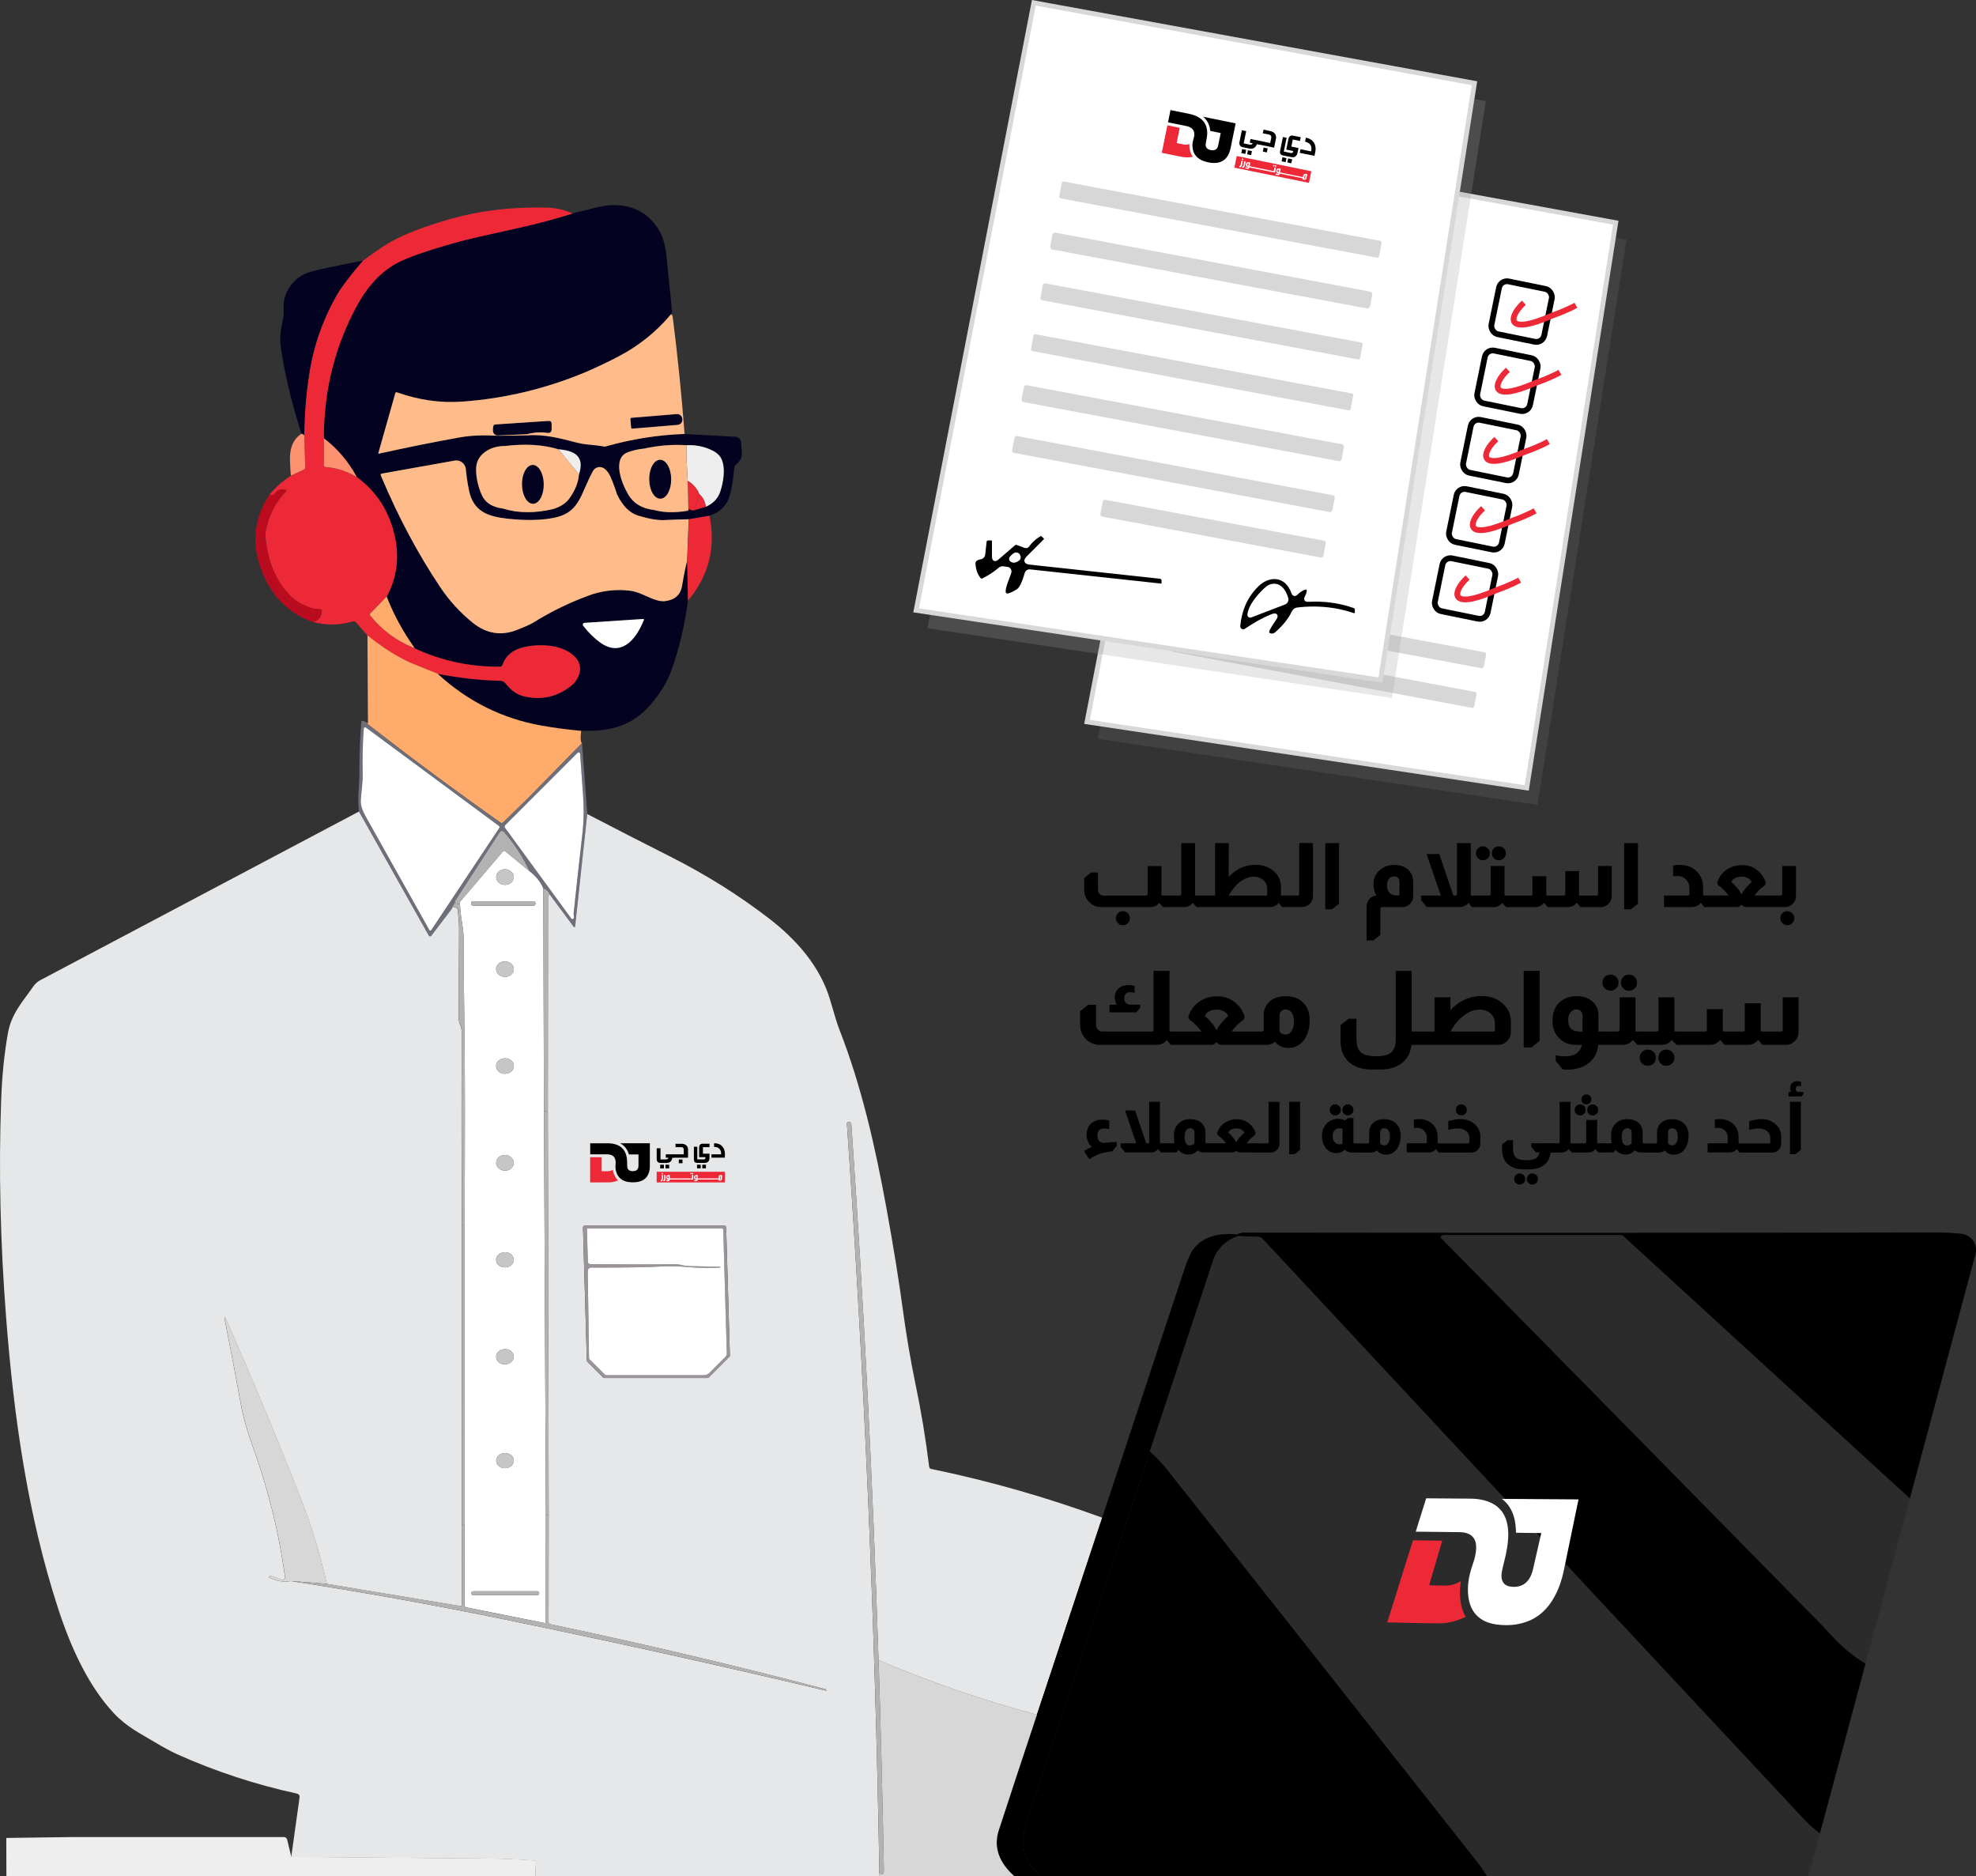 <?xml version="1.0" encoding="UTF-8"?>
<svg id="Layer_2" xmlns="http://www.w3.org/2000/svg" viewBox="0 0 502.5 477.07">
  <rect x="0" y="0" width="502.5" height="477.07" fill="#333333" stroke="none"/>
  <defs>
    <style>
      .cls-1 {
        fill: #d7d7d7;
      }

      .cls-2, .cls-3 {
        fill: #fff;
      }

      .cls-4 {
        fill: #ffab6c;
      }

      .cls-5 {
        fill: #ffbc8a;
      }

      .cls-6 {
        fill: #6f6f7c;
      }

      .cls-7 {
        fill: #b2b2b2;
      }

      .cls-8 {
        stroke: #000;
      }

      .cls-8, .cls-3, .cls-9 {
        stroke-miterlimit: 10;
      }

      .cls-8, .cls-9 {
        fill: none;
        stroke-width: 1.47px;
      }

      .cls-10 {
        fill: #030321;
      }

      .cls-11 {
        fill: #ed2938;
      }

      .cls-12 {
        fill: #2b2b2b;
      }

      .cls-13 {
        fill: #9a9399;
      }

      .cls-14 {
        fill: #fe9170;
      }

      .cls-15 {
        fill: #eee;
      }

      .cls-3 {
        stroke: #d8d8d8;
        stroke-width: 1.22px;
      }

      .cls-3, .cls-16, .cls-17 {
        isolation: isolate;
      }

      .cls-9 {
        stroke: #ed2938;
      }

      .cls-18 {
        fill: #c6c6c6;
      }

      .cls-16 {
        opacity: .14;
      }

      .cls-16, .cls-17 {
        fill: #9b9b9b;
      }

      .cls-17 {
        opacity: .24;
      }

      .cls-19 {
        fill: #bc0a1f;
      }

      .cls-20 {
        fill: #e6e7e8;
      }
    </style>
  </defs>
  <g id="Layer_1-2" data-name="Layer_1">
    <g>
      <path d="M295.36,220.18v7.31c0,.06,0,.13.02.21h1.13v2.93h-.75l-.95-1.04h-.07c-.58.7-1.31,1.04-2.2,1.04h-12.49c-1.04,0-1.96-.33-2.75-1-1.06-.88-1.59-2.01-1.59-3.41v-2.97l1.77-1.43h1.73v4.41c0,.47.17.85.5,1.14.26.23.55.34.89.34h10.81c.15,0,.27-.05.36-.16.06-.09.09-.19.09-.29v-7.06h3.5ZM285.55,231.67c.5,0,.92.17,1.26.52.34.35.51.77.51,1.27s-.17.9-.51,1.25c-.34.35-.76.52-1.26.52s-.9-.17-1.25-.52c-.35-.35-.52-.76-.52-1.25s.17-.92.52-1.27c.35-.35.76-.52,1.25-.52Z"/>
      <path d="M303.92,214.36v13.12c0,.06,0,.13.02.21h1.11v2.93h-.73l-.98-1.04h-.04c-.58.7-1.32,1.04-2.23,1.04h-4.75v-2.93h3.75c.09,0,.16-.02.2-.07.09-.06.14-.14.14-.25v-13.01h3.5Z"/>
      <path d="M312.48,214.36l-.02,8.61c1.91-2.06,4.17-3.09,6.79-3.09,1.91,0,3.49.56,4.75,1.68,1.17,1.04,1.75,2.37,1.75,3.97v2.16h.73v2.93h-.43l-.86-1.04h-.05c-.58.7-1.31,1.04-2.2,1.04h-18.03v-2.93h4.09v-13.33h3.5ZM322.25,225.92c-.01-1.01-.44-1.81-1.27-2.38-.61-.44-1.31-.66-2.11-.66-.97,0-1.94.3-2.91.91-1.35.83-2.51,2.13-3.5,3.91h9.45c.23,0,.34-.11.34-.32v-1.45Z"/>
      <path d="M333.89,214.36v13.44c0,.67-.21,1.26-.64,1.79-.58.68-1.31,1.02-2.2,1.02h-4.75v-2.93h3.75c.09,0,.17-.02.23-.07.08-.06.11-.14.11-.25v-13.01h3.5Z"/>
      <path d="M340.52,214.36v15.4l-1.77,1.43h-1.73v-16.83h3.5Z"/>
      <path d="M349.97,227.69c-.47-.92-.7-1.88-.7-2.86,0-1.54.58-2.79,1.73-3.72.98-.8,2.19-1.2,3.61-1.2,1.82,0,3.16.61,4.02,1.82.5.71.75,1.52.75,2.43v3.66c0,.89-.35,1.63-1.04,2.2-.51.41-1.1.61-1.77.61h-5.22c-.21,0-.32.11-.32.32v6.74l-1.77,1.41h-1.73v-8.61c0-.76.25-1.41.76-1.96.51-.55,1.11-.83,1.8-.83h-.11ZM355.88,224.17c0-.53-.2-.92-.61-1.18-.2-.11-.42-.16-.66-.16-1.26,0-1.88.79-1.88,2.38s.85,2.48,2.54,2.48h.29c.21,0,.32-.11.32-.32v-3.2Z"/>
      <path d="M374.02,214.36v12.69c0,.14,0,.35.02.64h1.13v2.93h-.86l-.84-1.04h-.07c-.27.35-.63.61-1.07.79-.36.17-.73.25-1.09.25h-8.42l-1.43-1.77v-1.16h5l-3.59-10.54h3.2l3.59,10.54h.61c.11,0,.19-.03.25-.09.04-.09.07-.17.07-.23v-13.01h3.5Z"/>
      <path d="M382.6,220.18v7.31c0,.06,0,.13.02.21h1.11v2.93h-.7l-1-1.04h-.04c-.58.7-1.32,1.04-2.23,1.04h-4.75v-2.93h3.63c.14,0,.24-.05.32-.14.09-.08.14-.18.14-.32v-7.06h3.5ZM377.11,215.18c.48,0,.9.17,1.25.52.35.35.52.76.52,1.25s-.17.9-.52,1.25-.76.52-1.25.52-.92-.17-1.26-.52-.51-.76-.51-1.25.17-.92.51-1.26c.34-.34.76-.51,1.26-.51ZM381.17,215.18c.48,0,.9.17,1.25.52s.52.76.52,1.25-.17.9-.52,1.25c-.35.35-.76.52-1.25.52s-.92-.17-1.26-.52-.51-.76-.51-1.25.17-.92.51-1.26c.34-.34.76-.51,1.26-.51Z"/>
      <path d="M409.87,220.18v7.63c0,.77-.28,1.43-.83,1.99s-1.21.83-1.99.83h-5.11l-.95-1.07h-.07c-.56.71-1.29,1.07-2.2,1.07h-5.11l-.95-1.07h-.07c-.56.71-1.29,1.07-2.2,1.07h-6.81v-2.93h5.81c.21,0,.32-.11.32-.32v-4.59h3.5v3.57c0,.23,0,.58.02,1.07v.27h4.5c.21,0,.32-.11.32-.32v-5.9h3.5v5.27c0,.26,0,.58.02.95h4.5c.21,0,.32-.11.32-.32v-7.2h3.5Z"/>
      <path d="M416.53,214.36v15.4l-1.77,1.43h-1.73v-16.83h3.5Z"/>
      <path d="M425.45,220.04c.39-.09.94-.14,1.64-.14,1.86,0,3.36.58,4.5,1.75,1.01,1.04,1.52,2.37,1.52,3.97v1.11c0,.42,0,.74.02.95h.57v2.93h-.29l-.84-1.04h-.07c-.14.15-.26.28-.36.39-.53.42-1.13.64-1.79.66h-7.18v-2.93h6.13c.21,0,.32-.11.32-.32v-1.48c0-.92-.28-1.68-.85-2.27-.57-.59-1.31-.89-2.21-.89-.47,0-.83.03-1.09.09v-2.79Z"/>
      <path d="M436.67,224.42c.56-1.67,1.54-2.88,2.95-3.63,1-.56,2.16-.84,3.47-.84,1.24,0,2.36.33,3.36,1,1.21.77,2.08,1.93,2.61,3.47l-.27.7c-.35.2-.81.57-1.38,1.11-.54.54-.95,1.03-1.2,1.45h3.09v2.93h-5.34c-.36,0-.71-.18-1.04-.54h-.09c-.33.36-.7.54-1.11.54h-8.2v-2.93h6.02c-.24-.42-.64-.89-1.18-1.41-.59-.59-1.06-.98-1.41-1.16l-.27-.7ZM445.46,224.29c-.23-.54-.65-.94-1.27-1.18-.38-.15-.79-.23-1.25-.23-.59,0-1.12.11-1.59.32-.53.24-.89.61-1.07,1.09.3.18.73.6,1.29,1.25.64.73,1.04,1.32,1.23,1.77h.14c.21-.53.66-1.16,1.34-1.88.5-.58.89-.95,1.18-1.13Z"/>
      <path d="M456.72,220.18v7.63c0,.67-.22,1.26-.66,1.79-.58.68-1.3,1.02-2.18,1.02h-4.75v-2.93h3.75c.09,0,.17-.02.23-.07.08-.06.11-.14.11-.25v-7.2h3.5ZM454.52,231.67c.48,0,.9.17,1.25.52s.52.77.52,1.27-.17.9-.52,1.25c-.35.35-.76.52-1.25.52s-.92-.17-1.26-.52c-.34-.35-.51-.76-.51-1.25s.17-.92.51-1.27c.34-.35.76-.52,1.26-.52Z"/>
    </g>
    <g>
      <path d="M297.41,246.84v15.19c0,.07,0,.15.03.24h1.31v3.39h-1l-.97-1.21h-.08c-.67.81-1.51,1.21-2.55,1.21h-14.45c-1.38,0-2.57-.49-3.55-1.47-.98-1-1.47-2.21-1.47-3.63v-3.44l2.05-1.66h2v5.1c0,.46.14.84.42,1.16.32.37.71.55,1.18.55h12.64c.12,0,.22-.04.29-.11.07-.05.1-.14.1-.26v-15.05h4.05ZM283.99,255.46c-.21-.37-.35-.74-.42-1.13-.04-.14-.06-.33-.08-.58v-.08c0-.98.32-1.76.95-2.34.63-.58,1.47-.87,2.52-.87.56,0,1.09.06,1.58.18v1.79c-.39-.1-.75-.16-1.08-.16-1.03,0-1.55.52-1.55,1.55,0,.39.09.72.26,1,.3.42.78.63,1.44.63h2.34v.76l-.95,1.18h-6.86v-1.94h1.84Z"/>
      <path d="M302.19,258.48c.65-1.93,1.79-3.33,3.42-4.2,1.16-.65,2.5-.97,4.02-.97,1.44,0,2.73.39,3.89,1.16,1.4.89,2.41,2.23,3.02,4.02l-.32.81c-.4.23-.94.66-1.6,1.29-.63.63-1.09,1.19-1.39,1.68h3.57v3.39h-6.17c-.42,0-.82-.21-1.21-.63h-.11c-.39.42-.81.63-1.29.63h-9.49v-3.39h6.96c-.28-.49-.74-1.03-1.37-1.63-.68-.68-1.23-1.13-1.63-1.34l-.32-.81ZM312.36,258.33c-.26-.63-.75-1.09-1.47-1.37-.44-.17-.92-.26-1.44-.26-.68,0-1.3.12-1.84.37-.61.28-1.02.7-1.23,1.26.35.21.85.69,1.5,1.45.74.84,1.21,1.52,1.42,2.05h.16c.25-.61.76-1.34,1.55-2.18.58-.67,1.03-1.1,1.37-1.31Z"/>
      <path d="M321.35,258.17c0-1.49.54-2.7,1.63-3.63.98-.84,2.33-1.26,4.05-1.26,1.47,0,2.71.37,3.73,1.1,1.52,1.1,2.29,2.78,2.29,5.02,0,2.01-.49,3.7-1.47,5.04-1,1.33-2.32,2-3.97,2-1.42,0-2.54-.53-3.36-1.58-.63.53-1.34.79-2.13.79h-5.49v-3.39h4.34c.12,0,.22-.04.29-.11.07-.09.1-.17.1-.26v-3.73ZM325.39,262.27c.4.51.92.76,1.55.76s1.14-.3,1.52-.89c.39-.59.58-1.38.58-2.36,0-1.05-.2-1.85-.6-2.39-.38-.49-.91-.74-1.58-.74-.44,0-.81.16-1.1.47-.25.32-.37.67-.37,1.08v4.07Z"/>
      <path d="M358.97,246.84v15.42h1.34v3.39h-1.39c-.19,1.93-.97,3.45-2.34,4.57-1.44,1.14-3.27,1.71-5.49,1.71h-2.31c-2.59,0-4.62-.74-6.07-2.23-1.21-1.28-1.81-2.96-1.81-5.04v-4.02l2.05-1.63h2v5.15c0,1.61.38,2.75,1.13,3.4.75.66,2.04.99,3.86.99s3.1-.32,3.84-.95c.77-.68,1.16-1.83,1.16-3.44v-17.31h4.05Z"/>
      <path d="M368.85,256.8c2.28-2.38,4.92-3.57,7.93-3.57,2.17,0,3.98.66,5.41,1.97,1.35,1.21,2.02,2.73,2.02,4.57v2.63c0,.82-.27,1.54-.82,2.15-.65.74-1.46,1.1-2.44,1.1h-20.86v-3.39h4.73v-8.7h4.05l-.03,3.23ZM380.17,260.22c0-.7-.2-1.37-.6-2-.79-1.02-1.89-1.52-3.31-1.52-1.33,0-2.63.47-3.89,1.42-1.37,1-2.54,2.38-3.52,4.15h10.93c.26,0,.39-.12.39-.37v-1.68Z"/>
      <path d="M391.53,246.84v17.81l-2.05,1.66h-2v-19.47h4.05Z"/>
      <path d="M400.75,265.66c-1.86,0-3.35-.66-4.49-1.97-.98-1.12-1.47-2.46-1.47-4.02,0-1.98.52-3.5,1.55-4.57,1.21-1.23,2.75-1.84,4.62-1.84,1.35,0,2.49.31,3.42.92,1.4.93,2.1,2.26,2.1,3.99v4.1h.84v3.39h-.87c-.21,1.93-.98,3.43-2.31,4.52-.81.68-1.8,1.17-3,1.47-.81.21-1.66.32-2.55.32-.39,0-.79-.03-1.21-.08l-1.76-2.16v-1.42c.8.17,1.58.26,2.31.26,2.45,0,3.91-.97,4.36-2.92h-1.55ZM402.43,258.19c0-.54-.2-.96-.6-1.26-.26-.19-.56-.29-.89-.29-.65,0-1.17.25-1.56.75-.39.5-.59,1.16-.59,1.98,0,1.93.96,2.89,2.86,2.89h.79v-4.07Z"/>
      <path d="M415.91,253.57v8.46c0,.07,0,.15.03.24h1.29v3.39h-.81l-1.16-1.21h-.05c-.67.81-1.52,1.21-2.58,1.21h-5.49v-3.39h4.2c.16,0,.28-.05.37-.16.1-.09.16-.21.16-.37v-8.17h4.05ZM409.55,247.79c.56,0,1.04.2,1.44.6s.6.88.6,1.45-.2,1.04-.6,1.45-.88.6-1.44.6-1.06-.2-1.46-.6c-.39-.4-.59-.88-.59-1.45s.2-1.06.59-1.46.88-.59,1.46-.59ZM414.25,247.79c.56,0,1.04.2,1.45.6.4.4.6.88.6,1.45s-.2,1.04-.6,1.45c-.4.4-.88.6-1.45.6s-1.06-.2-1.46-.6c-.39-.4-.59-.88-.59-1.45s.2-1.06.59-1.46.88-.59,1.46-.59Z"/>
      <path d="M419.03,266.86c.58,0,1.07.2,1.47.6s.6.89.6,1.47-.2,1.04-.6,1.45c-.4.4-.89.6-1.47.6s-1.04-.2-1.45-.6c-.4-.4-.6-.88-.6-1.45s.2-1.07.6-1.47.88-.6,1.45-.6ZM425.81,253.57v8.46c0,.07,0,.15.03.24h1.31v3.39h-.81l-1.16-1.21h-.08c-.65.81-1.5,1.21-2.55,1.21h-5.49v-3.39h4.18c.17,0,.31-.05.39-.16.09-.09.13-.21.13-.37v-8.17h4.05ZM423.74,266.86c.58,0,1.07.2,1.47.6s.6.89.6,1.47-.2,1.04-.6,1.45c-.4.4-.89.6-1.47.6s-1.04-.2-1.43-.6c-.39-.4-.59-.88-.59-1.45s.2-1.07.59-1.47c.39-.4.87-.6,1.43-.6Z"/>
      <path d="M457.37,253.57v8.83c0,.89-.32,1.66-.96,2.3s-1.41.96-2.3.96h-5.91l-1.1-1.23h-.08c-.65.82-1.5,1.23-2.55,1.23h-5.91l-1.1-1.23h-.08c-.65.82-1.5,1.23-2.55,1.23h-7.88v-3.39h6.73c.25,0,.37-.12.37-.37v-5.31h4.05v4.12c0,.26,0,.67.03,1.24v.32h5.2c.25,0,.37-.12.37-.37v-6.83h4.05v6.1c0,.3,0,.67.03,1.1h5.2c.25,0,.37-.12.37-.37v-8.33h4.05Z"/>
    </g>
    <g>
      <path d="M277.67,291.56c-.34-.22-.63-.56-.88-1.02-.31-.67-.47-1.32-.47-1.94,0-1.34.43-2.36,1.29-3.06.73-.59,1.67-.88,2.82-.88.43,0,.98.07,1.65.22v2.18c-.52-.1-.91-.14-1.19-.14-.65,0-1.11.14-1.39.43-.28.29-.42.77-.42,1.44,0,.56.15,1,.45,1.32.3.32.71.48,1.24.48.07,0,.14,0,.22-.02.91-.13,1.72-.2,2.43-.2.11,0,.27,0,.49.02h.07v.95l-1.12,1.38c-.79.05-1.59.19-2.41.41-1.13.29-2.27.83-3.44,1.62l-1.35-2.12c.68-.42,1.35-.77,2-1.06Z"/>
      <path d="M294.97,280.14v10.05c0,.11,0,.28.02.5h.9v2.32h-.68l-.67-.83h-.05c-.22.28-.5.49-.84.63-.29.13-.58.2-.86.2h-6.67l-1.13-1.4v-.92h3.96l-2.84-8.35h2.54l2.84,8.35h.49c.08,0,.15-.02.2-.07.04-.07.05-.13.05-.18v-10.31h2.77Z"/>
      <path d="M298.68,290.7c-.11-.54-.16-1.19-.16-1.96,0-1.39.46-2.48,1.37-3.26.74-.62,1.65-.94,2.72-.94,1.2,0,2.14.29,2.82.86.74.64,1.12,1.46,1.12,2.48v2.55c0,.07.02.13.07.18.06.05.13.07.22.07h.29v2.32h-1.1c-.55,0-1.04-.18-1.48-.54-.56.72-1.34,1.08-2.34,1.08s-1.8-.38-2.5-1.13h-.07l-.47.59h-3.4v-2.32h2.91ZM303.77,287.91c0-.28-.09-.52-.27-.74-.2-.22-.48-.32-.83-.32-.44,0-.79.18-1.04.53-.25.35-.38.84-.38,1.47,0,1.59.43,2.39,1.29,2.39.42,0,.83-.18,1.22-.54v-2.79Z"/>
      <path d="M309.49,288.11c.44-1.32,1.22-2.28,2.34-2.88.79-.44,1.71-.67,2.75-.67.98,0,1.87.26,2.66.79.96.61,1.65,1.53,2.07,2.75l-.22.56c-.28.16-.64.45-1.1.88-.43.43-.75.82-.95,1.15h2.45v2.32h-4.23c-.29,0-.56-.14-.83-.43h-.07c-.26.29-.56.43-.88.43h-6.49v-2.32h4.77c-.19-.33-.5-.71-.94-1.12-.47-.47-.84-.77-1.12-.92l-.22-.56ZM316.45,288c-.18-.43-.52-.74-1.01-.94-.3-.12-.63-.18-.99-.18-.47,0-.89.08-1.26.25-.42.19-.7.48-.85.86.24.14.58.47,1.03.99.5.58.83,1.04.97,1.4h.11c.17-.42.52-.92,1.06-1.49.4-.46.71-.76.94-.9Z"/>
      <path d="M325.37,280.14v10.65c0,.53-.17,1-.5,1.42-.46.54-1.04.81-1.74.81h-3.76v-2.32h2.97c.07,0,.13-.02.18-.05.06-.05.09-.11.09-.2v-10.31h2.77Z"/>
      <path d="M330.62,280.14v12.19l-1.4,1.13h-1.37v-13.33h2.77Z"/>
      <path d="M344.18,284.26v6.19c0,.07.02.13.07.18s.12.07.22.07h.61v2.32h-1.42c-.61,0-1.17-.24-1.67-.72-.59.59-1.29.88-2.12.88h-.05c-1.2,0-2.14-.5-2.82-1.49-.55-.78-.83-1.71-.83-2.79,0-1.32.42-2.41,1.26-3.27.76-.78,1.7-1.17,2.82-1.17.61,0,1.22.13,1.82.38l.74-.58h1.38ZM339.54,280.79c.4,0,.73.14,1.01.41s.41.61.41.99-.14.71-.41.99c-.28.28-.61.41-1.01.41s-.71-.14-.99-.41-.41-.61-.41-.99.14-.73.41-1c.28-.27.6-.4.99-.4ZM341.4,286.98c-.29-.07-.56-.11-.81-.11-.53,0-.94.18-1.24.54s-.45.86-.45,1.49c0,.6.16,1.09.49,1.47s.76.58,1.29.58c.2,0,.44-.03.72-.09v-3.88ZM342.76,280.79c.4,0,.73.14,1.01.41s.41.61.41.99-.14.71-.41.99c-.28.28-.61.41-1.01.41s-.71-.14-.98-.41c-.27-.28-.41-.61-.41-.99s.13-.73.41-1,.6-.4.98-.4Z"/>
      <path d="M348.19,287.89c0-1.02.37-1.85,1.11-2.48.67-.58,1.59-.86,2.77-.86,1.01,0,1.86.25,2.55.76,1.04.76,1.57,1.9,1.57,3.44,0,1.38-.34,2.53-1.01,3.45-.68.91-1.59,1.37-2.72,1.37-.97,0-1.74-.36-2.3-1.08-.43.36-.92.54-1.46.54h-3.76v-2.32h2.97c.08,0,.15-.02.2-.07.05-.06.07-.12.07-.18v-2.55ZM350.96,290.7c.28.35.63.52,1.06.52s.78-.2,1.04-.61c.26-.41.4-.95.4-1.62,0-.72-.14-1.27-.41-1.64-.26-.34-.62-.5-1.08-.5-.3,0-.55.11-.75.32-.17.22-.25.46-.25.74v2.79Z"/>
      <path d="M359.54,284.64c.31-.07.74-.11,1.29-.11,1.47,0,2.66.46,3.56,1.38.8.83,1.21,1.88,1.21,3.15v.88c0,.34,0,.59.02.75h.45v2.32h-.23l-.67-.83h-.05c-.11.12-.2.22-.29.31-.42.34-.89.51-1.42.52h-5.68v-2.32h4.86c.17,0,.25-.08.25-.25v-1.17c0-.73-.22-1.33-.67-1.8-.45-.47-1.03-.7-1.75-.7-.37,0-.66.02-.86.07v-2.21Z"/>
      <path d="M368.32,285.05c1.2-.35,2.24-.52,3.11-.52,1.44,0,2.66.45,3.65,1.35.91.84,1.37,1.87,1.37,3.08v1.83c0,.61-.22,1.13-.65,1.57-.44.44-.98.67-1.6.67h-8.27v-2.32h7.48c.17,0,.25-.08.25-.25v-1.19c0-.79-.34-1.41-1.03-1.85-.54-.35-1.16-.52-1.87-.52-.66,0-1.48.13-2.45.38v-2.21ZM371.63,280.79c.38,0,.71.13.98.4.27.27.4.6.4,1s-.13.73-.4,1c-.27.27-.6.4-.98.4s-.73-.14-1.01-.41c-.28-.28-.41-.61-.41-.99s.14-.71.41-.99.61-.41,1.01-.41Z"/>
      <path d="M384.76,289.89v2.1c0,1.1.26,1.88.77,2.33.52.45,1.4.67,2.64.67,1.07,0,1.85-.15,2.35-.44s.82-.81.98-1.54h-.9l-1.19-1.47v-.85h5.79v2.32h-.88c-.16,1.54-.83,2.68-2.03,3.44-.92.58-2.03.86-3.33.86h-1.58c-1.5,0-2.73-.37-3.69-1.12-1.14-.89-1.71-2.18-1.71-3.87v-1.33l1.4-1.11h1.37ZM386.47,298.36c.38,0,.71.14.99.41s.41.61.41,1.01-.14.71-.41.98c-.28.27-.61.41-.99.41s-.73-.14-1-.41c-.27-.27-.41-.6-.41-.98s.13-.73.41-1.01c.27-.28.6-.41,1-.41ZM389.69,298.36c.38,0,.71.14.99.41s.41.61.41,1.01-.14.71-.41.98c-.28.27-.61.41-.99.41s-.73-.14-1-.41c-.27-.27-.41-.6-.41-.98s.13-.73.41-1.01c.27-.28.6-.41,1-.41Z"/>
      <path d="M399.38,280.14v10.4s0,.1.02.16h.88v2.32h-.58l-.77-.83h-.04c-.46.55-1.04.83-1.76.83h-3.76v-2.32h2.97c.07,0,.13-.02.16-.05.07-.05.11-.11.11-.2v-10.31h2.77Z"/>
      <path d="M406.16,284.75v5.79s0,.1.02.16h.88v2.32h-.56l-.79-.83h-.04c-.46.55-1.04.83-1.76.83h-3.76v-2.32h2.88c.11,0,.19-.04.25-.11.07-.06.11-.14.11-.25v-5.59h2.77ZM401.83,280.79c.4,0,.73.13,1,.4s.41.6.41,1-.14.71-.41.99c-.28.28-.61.41-.99.41s-.71-.14-.99-.41c-.28-.28-.41-.61-.41-.99s.13-.71.4-.99c.27-.28.6-.41,1-.41ZM403.43,278.25c.35,0,.64.12.89.37s.37.55.37.91-.12.64-.37.89c-.25.25-.54.37-.89.37s-.65-.12-.9-.37c-.25-.25-.38-.54-.38-.89s.13-.66.38-.91c.25-.25.55-.37.9-.37ZM405.03,280.79c.38,0,.71.14.99.41s.41.61.41.99-.14.71-.41.99c-.28.28-.61.41-.99.41s-.73-.14-1-.41c-.27-.28-.4-.61-.4-.99s.13-.73.4-1c.27-.27.6-.4,1-.4Z"/>
      <path d="M409.85,290.7c-.11-.54-.16-1.19-.16-1.96,0-1.39.46-2.48,1.37-3.26.74-.62,1.65-.94,2.72-.94,1.2,0,2.14.29,2.82.86.74.64,1.12,1.46,1.12,2.48v2.55c0,.07.02.13.07.18.06.05.13.07.22.07h.29v2.32h-1.1c-.55,0-1.04-.18-1.48-.54-.56.72-1.34,1.08-2.34,1.08s-1.8-.38-2.5-1.13h-.07l-.47.59h-3.4v-2.32h2.91ZM414.94,287.91c0-.28-.09-.52-.27-.74-.2-.22-.48-.32-.83-.32-.44,0-.79.18-1.04.53-.25.35-.38.84-.38,1.47,0,1.59.43,2.39,1.29,2.39.42,0,.83-.18,1.22-.54v-2.79Z"/>
      <path d="M421.4,287.89c0-1.02.37-1.85,1.11-2.48.67-.58,1.59-.86,2.77-.86,1.01,0,1.86.25,2.55.76,1.04.76,1.57,1.9,1.57,3.44,0,1.38-.34,2.53-1.01,3.45-.68.91-1.59,1.37-2.72,1.37-.97,0-1.74-.36-2.3-1.08-.43.36-.92.54-1.46.54h-3.76v-2.32h2.97c.08,0,.15-.02.2-.07.05-.06.07-.12.07-.18v-2.55ZM424.17,290.7c.28.35.63.52,1.06.52s.78-.2,1.04-.61c.26-.41.4-.95.4-1.62,0-.72-.14-1.27-.41-1.64-.26-.34-.62-.5-1.08-.5-.3,0-.55.11-.75.32-.17.22-.25.46-.25.74v2.79Z"/>
      <path d="M436.06,284.64c.31-.07.74-.11,1.29-.11,1.47,0,2.66.46,3.56,1.38.8.83,1.21,1.88,1.21,3.15v.88c0,.34,0,.59.02.75h.45v2.32h-.23l-.67-.83h-.05c-.11.12-.2.22-.29.31-.42.34-.89.51-1.42.52h-5.68v-2.32h4.86c.17,0,.25-.08.25-.25v-1.17c0-.73-.22-1.33-.67-1.8-.45-.47-1.03-.7-1.75-.7-.37,0-.66.02-.86.07v-2.21Z"/>
      <path d="M444.83,285.05c1.2-.35,2.24-.52,3.11-.52,1.44,0,2.66.45,3.65,1.35.91.84,1.37,1.87,1.37,3.08v1.83c0,.61-.22,1.13-.65,1.57-.44.44-.98.67-1.6.67h-8.27v-2.32h7.48c.17,0,.25-.08.25-.25v-1.19c0-.79-.34-1.41-1.03-1.85-.54-.35-1.16-.52-1.87-.52-.66,0-1.48.13-2.45.38v-2.21Z"/>
      <path d="M455.46,277.62c-.16-.35-.23-.65-.23-.92,0-.54.16-.98.48-1.31.32-.34.73-.5,1.25-.5.33,0,.69.06,1.06.18v1.13c-.29-.08-.51-.12-.67-.12-.46,0-.68.26-.68.77,0,.22.04.39.13.52.13.17.32.25.56.25h1.26v.56l-.49.59h-3.31v-1.15h.65ZM457.96,280.14v12.19l-1.4,1.13h-1.37v-13.33h2.77Z"/>
    </g>
    <g>
      <path class="cls-10" d="M170.65,79.87c-3.7,4.45-8.16,8.03-13.37,10.76-2.54,1.33-5.2,2.6-7.99,3.82-10.23,4.32-20.81,6.88-31.74,7.66-5.49.4-11.01-.38-16.56-2.34-.25-.09-.42,0-.49.25l-4.31,15.23s.01.09.06.1c.01,0,.03,0,.04,0,7.09-1.57,14.02-2.96,20.79-4.17,2.55-.46,5.8-.59,9.75-.39l7.23-.1c4.22-.36,8.52.78,12.6,1.84,1.03.27,2.22.45,3.56.56,1.17.09,2.37.25,3.62.47,6.7-1.92,13.45-2.99,20.24-3.23l12.96.72c.79.05,1.41.69,1.44,1.47.06,2.53.8,3.82-1.35,5.67-.24.2-.38.46-.41.78-.3,3.33-.73,5.8-1.27,7.42-.76,2.29-2.43,3.87-5.01,4.74l-5.28.9c-1.95.04-3.99.11-6.12.2-1.74.07-3.98-.3-6.71-1.13-2.21-.67-4.02-2.49-5.43-5.46-.43-1.39-.97-2.86-1.64-4.41-.43-.99-.98-1.71-1.66-2.16-.91-.6-2.12-.36-2.72.55-.03.05-.06.1-.09.15-.69,1.27-1.43,2.83-2.22,4.69-1.8,4.25-3.44,6.38-7.92,7.23-3.28.62-7.2.67-11.74.16-4.94-.56-8.54-1.87-9.64-7.2-.36-1.76-.63-3.56-.8-5.38-.13-1.34-1.32-2.32-2.65-2.2-.07,0-.13.02-.2.03l-18.45,3.29c-.33.06-.43.24-.3.55,4.41,10.47,9.43,19.9,15.07,28.31,2.36,3.52,5.13,6.55,8.32,9.1,3.39,2.71,7.13,3.41,11.22,1.8,2.08-.82,3.42-1.41,4.03-1.79,4.82-3.02,9.91-5.46,15.27-7.33,3.2-.96,6.39-1.24,9.58-.83,3.01.39,6.16,2.96,8.77,2.63,2.49-.3,3.94-1.59,4.33-3.89.56-3.28.99-5.37,1.28-6.26l.2,10.02c-.81,6.3-2.21,12.2-4.19,17.69-1.09,3.02-2.87,5.96-5.34,8.8-4.86,5.6-10.5,6.83-17.65,6.61-3.39-.3-6.75-.74-10.05-1.33-10.02-1.77-18.84-6.17-26.46-13.2,5.52,1.07,10.78,1.66,15.8,1.77.63.01,1.1.21,1.42.59,1.41,1.72,2.75,2.97,5.12,3.46,4.32.89,8.2-.03,11.64-2.75,2.13-1.7,3.15-4.79,1.27-7.02-2.88-3.4-8.75-3.76-13-2.88-2.96.61-4.86,2.14-5.72,4.58-.11.3-.32.46-.64.46-7.59.07-14.82-1.47-21.69-4.65,0-.14-.07-.26-.2-.36-2.83-3.99-5.14-8.26-6.92-12.81,2.49-4.62,3.21-9.56,2.16-14.82-1.31-6.57-4.57-11.77-9.78-15.59-2.08-3.9-4.87-7.18-8.36-9.84-.04-12.14,2.78-23.4,8.45-33.79,3.01-5.52,6.8-9.3,11.35-11.36,3.46-1.56,8.89-3.33,16.31-5.31.9-.24,5.45-1.27,13.64-3.08,4.48-.99,8.98-2.2,13.51-3.62,1.47-.33,3.06-.73,4.8-1.19,2.07-.54,3.69-.84,4.86-.9,5.48-.23,9.59,1.88,12.31,6.35,1,1.64,1.64,3.97,1.95,6.97.54,5.23,1,9.78,1.37,13.64.02.27-.06.5-.27.7ZM128.38,113.4c-1.96,0-3.63.5-5.01,1.49-1.53,1.11-2.3,2.58-2.3,4.39,0,2.03.43,4.11,1.29,6.22.87,2.19,2.7,3.45,5.5,3.79,3.91,1.22,8.22,1.25,12.93.1,1.82-.6,3.15-1.47,3.98-2.62,1.49-2.07,2.31-4.13,2.47-6.17,1.52-4.68-1.19-6.04-5.24-6.38-3.87-1.18-8.41-1.46-13.62-.83ZM163.74,114.06c-1.28.11-2.62.41-4.03.91-4.05,1.45-1.7,7.67-.19,10.3,1.3,2.57,3.6,4.03,6.9,4.41,2.36.66,5.14.73,8.37.2.21-.04.32-.16.33-.37,0-.09-.02-.17-.07-.26.48.46,1,.61,1.56.45l2.88-.86c1.84-.79,3.06-2.06,3.66-3.83.71-2.09,1.51-6.03.22-8.49-.47-.88-1.37-1.62-2.71-2.21-1.92-.85-3.96-1.22-6.12-1.11-3.48-.24-7.08.05-10.81.86ZM163.5,157.38l-14.86.98c-.25.02-.44.23-.43.48,0,.09.04.18.09.25,1.36,1.75,2.79,3.16,4.28,4.24,5.27,3.79,9.09-.5,11.13-5.66.08-.21,0-.31-.21-.29Z"/>
      <path class="cls-11" d="M145.63,54.29c-4.53,1.42-9.04,2.63-13.51,3.62-8.19,1.81-12.74,2.84-13.64,3.08-7.42,1.97-12.86,3.74-16.31,5.31-4.56,2.06-8.34,5.85-11.35,11.36-5.67,10.39-8.49,21.65-8.45,33.79v6.81c0,.32.16.48.47.5,2.74.2,5.37,1.04,7.88,2.53,5.21,3.82,8.46,9.02,9.78,15.59,1.05,5.26.33,10.2-2.16,14.82l-4.09,4.21c-.2.21-.22.43-.04.65,2.86,3.58,6.49,6.29,10.91,8.12-.21.06-.1.12.34.19,6.88,3.17,14.11,4.72,21.69,4.65.32,0,.53-.16.64-.46.86-2.44,2.77-3.97,5.72-4.58,4.26-.88,10.13-.53,13,2.88,1.88,2.24.86,5.32-1.27,7.02-3.44,2.73-7.32,3.65-11.64,2.75-2.37-.49-3.71-1.74-5.12-3.46-.32-.38-.79-.58-1.42-.59-5.02-.11-10.29-.7-15.8-1.77l-6.89-2.8c-3.5-1.58-7.14-3.9-10.93-6.96l-2.87-3.28c-.23-.25-.58-.36-.92-.26-3.19.96-6.54,1.01-10.05.16,1.38-.4,2.13-1.3,2.25-2.7.03-.34-.12-.53-.46-.56l-1.79-.17c-2.5-.81-4.36-1.82-5.58-3.03-3.95-3.93-6.14-9.28-6.58-16.07.75-4.29,2.5-7.86,5.27-10.7.1-.1.09-.26,0-.35-.03-.03-.07-.05-.11-.06-1.24-.27-2.15.06-2.73,1-.15.26-.38.37-.69.34l-.68-.06c1.63-1.97,3.46-3.59,5.5-4.86l3.22-1.47c.28-.13.41-.35.41-.65l-.24-8.11c.02-5.42.46-10.79,1.32-16.09,1.15-7.11,3.54-13.77,7.16-19.98,1.06-1.81,3.19-4.58,6.4-8.34,3.46-2.6,6.29-4.45,8.49-5.56,3.57-1.79,8.23-3.5,13.98-5.13,7.39-2.09,15.44-3.04,24.16-2.84,2.5.06,4.75.57,6.74,1.53Z"/>
      <path class="cls-10" d="M92.26,66.28c-3.21,3.75-5.34,6.53-6.4,8.34-3.62,6.21-6.01,12.87-7.16,19.98-.86,5.31-1.3,10.67-1.32,16.09-.33-.32-.57-.45-.72-.4-2.67-8.43-4.44-15.95-5.31-22.54-.19-1.4-.09-3.06.29-4.96.35-1.73.51-2.8.48-3.22-.04-.74-.03-1.47,0-2.19.2-3.65,3.06-7.08,6.34-8.12,1.92-.61,6.52-1.6,13.79-2.99Z"/>
      <path class="cls-10" d="M160.32,106.51c-.01-.14.1-.27.24-.28,0,0,0,0,0,0l11.52-.95c.72-.06,1.35.45,1.41,1.14l.03.26c.06.69-.49,1.3-1.21,1.35,0,0,0,0,0,0l-11.52.95c-.14.01-.26-.09-.28-.23l-.19-2.24Z"/>
      <path class="cls-10" d="M134.01,110.39l-7.29.31c-1.16.03-1.59-.75-1.27-2.33.06-.28.23-.44.52-.45l13.5-.9c.54-.03.81.22.81.76v1.47c0,.47-.38.85-.84.85-.05,0-.09,0-.14-.01-1.7-.28-3.46-.17-5.29.32Z"/>
      <path class="cls-14" d="M76.66,110.29c.15-.06.4.08.72.4l.24,8.11c0,.3-.13.52-.41.65l-3.22,1.47c-.11-.68-.19-2-.25-3.96-.09-3.14.88-5.36,2.91-6.67Z"/>
      <path class="cls-14" d="M90.72,121.28c-2.52-1.49-5.14-2.33-7.88-2.53-.32-.02-.47-.19-.47-.5v-6.81c3.49,2.67,6.27,5.95,8.36,9.84Z"/>
      <path class="cls-15" d="M179.49,128.83c-.2-1.36-.76-2.43-1.68-3.22-.51-1.35-1.49-2.47-2.92-3.38l-.28-5.26-.06-3.78c2.16-.11,4.2.27,6.12,1.11,1.34.59,2.24,1.32,2.71,2.21,1.29,2.46.49,6.4-.22,8.49-.6,1.77-1.82,3.05-3.66,3.83Z"/>
      <path class="cls-15" d="M147.24,120.61l-5.24-6.38c4.05.34,6.76,1.7,5.24,6.38Z"/>
      <ellipse class="cls-10" cx="167.89" cy="121.85" rx="2.8" ry="4.95" transform="translate(-1.06 1.47) rotate(-.5)"/>
      <ellipse class="cls-10" cx="135.5" cy="123.15" rx="2.77" ry="4.94" transform="translate(-1.28 1.43) rotate(-.6)"/>
      <path class="cls-11" d="M177.81,125.61l-1.2,4.08c-.56.17-1.08.02-1.56-.45l-.17-7.01c1.43.9,2.41,2.03,2.92,3.38Z"/>
      <path class="cls-19" d="M67.44,135.62c-1.89,10.39,2.32,17.32,12.65,20.8.24.09.42.02.55-.21.05-.1.08-.2.1-.31.07-.34-.05-.59-.36-.76l-.78-.42,1.79.17c.34.03.49.22.46.56-.12,1.4-.87,2.3-2.25,2.7-5.79-2.04-9.97-5.97-12.54-11.79-3.23-7.34-2.75-14.2,1.44-20.58l.68.06c.3.03.53-.08.69-.34.58-.94,1.48-1.27,2.73-1,.13.03.22.17.18.3-.01.04-.03.08-.06.11-2.76,2.84-4.52,6.41-5.27,10.7Z"/>
      <g>
        <path class="cls-5" d="M175.05,129.25l-.17-7.01-.28-5.26-.06-3.78c-3.48-.24-7.08.05-10.81.86-1.28.11-2.62.41-4.03.91-4.05,1.45-1.7,7.67-.19,10.3,1.3,2.57,3.6,4.03,6.9,4.41,2.36.66,5.14.73,8.37.2.21-.04.32-.16.33-.37,0-.09-.02-.17-.07-.26ZM170.69,121.82c.02,2.74-1.21,4.96-2.76,4.98s-2.82-2.19-2.84-4.93h0c-.02-2.74,1.21-4.96,2.76-4.98,1.55-.01,2.82,2.19,2.84,4.93h0Z"/>
        <path class="cls-5" d="M142,114.23c-3.87-1.18-8.41-1.46-13.62-.83-1.96,0-3.63.5-5.01,1.49-1.53,1.11-2.3,2.58-2.3,4.39,0,2.03.43,4.11,1.29,6.22.87,2.19,2.7,3.45,5.5,3.79,3.91,1.22,8.22,1.25,12.93.1,1.82-.6,3.15-1.47,3.98-2.62,1.49-2.07,2.31-4.13,2.47-6.17l-5.24-6.38ZM135.56,128.09c-1.53.02-2.8-2.18-2.82-4.91-.03-2.73,1.19-4.96,2.72-4.97,1.53-.02,2.8,2.18,2.82,4.91.03,2.73-1.19,4.96-2.72,4.97Z"/>
        <g>
          <path class="cls-5" d="M126.84,110.79l7.23-.1c4.22-.36,8.52.78,12.6,1.84,1.03.27,2.22.45,3.56.56,1.17.09,2.37.25,3.62.47,6.7-1.92,13.45-2.99,20.24-3.23-.75-9.89-1.76-19.82-3.02-29.77-.04-.26-.17-.49-.41-.69-3.7,4.45-8.16,8.03-13.37,10.76-2.54,1.33-5.2,2.6-7.99,3.82-10.23,4.32-20.81,6.88-31.74,7.66-5.49.4-11.01-.38-16.56-2.34-.25-.09-.42,0-.49.25l-4.31,15.23s0,.03,0,.04c.01.04.06.07.1.06,7.09-1.57,14.02-2.96,20.79-4.17,2.55-.46,5.8-.59,9.75-.39ZM160.56,106.23l11.52-.95c.72-.06,1.35.45,1.41,1.14l.03.26s0,0,0,0c.05.69-.49,1.29-1.22,1.35l-11.52.95c-.14.01-.26-.09-.28-.23l-.19-2.24s0,0,0,0c0-.14.1-.27.24-.28ZM125.45,108.37c.06-.28.23-.44.52-.45l13.5-.9c.54-.03.81.22.81.76v1.47s0,.09-.01.14c-.08.46-.51.77-.97.69-1.7-.28-3.46-.17-5.29.32l-7.29.31c-1.16.03-1.59-.75-1.27-2.33Z"/>
          <path class="cls-5" d="M169.03,132.24c-1.74.07-3.98-.3-6.71-1.13-2.21-.67-4.02-2.49-5.43-5.46-.43-1.39-.97-2.86-1.64-4.41-.43-.99-.98-1.71-1.66-2.16-.05-.03-.1-.06-.15-.09-.96-.52-2.15-.16-2.66.79-.69,1.27-1.43,2.83-2.22,4.69-1.8,4.25-3.44,6.38-7.92,7.23-3.28.62-7.2.67-11.74.16-4.94-.56-8.54-1.87-9.64-7.2-.36-1.76-.63-3.56-.8-5.38,0-.07-.02-.13-.03-.2-.24-1.33-1.5-2.21-2.82-1.97l-18.45,3.29c-.33.06-.43.24-.3.55,4.41,10.47,9.43,19.9,15.07,28.31,2.36,3.52,5.13,6.55,8.32,9.1,3.39,2.71,7.13,3.41,11.22,1.8,2.08-.82,3.42-1.41,4.03-1.79,4.82-3.02,9.91-5.46,15.27-7.33,3.2-.96,6.39-1.24,9.58-.83,3.01.39,6.16,2.96,8.77,2.63,2.49-.3,3.94-1.59,4.33-3.89.56-3.28.99-5.37,1.28-6.26l.4-10.67c-1.95.04-3.99.11-6.12.2Z"/>
        </g>
      </g>
      <path class="cls-11" d="M179.49,128.83l-2.88.86,1.2-4.08c.92.79,1.47,1.86,1.68,3.22Z"/>
      <path class="cls-11" d="M180.43,131.13c1.63,8.11-.19,15.3-5.47,21.58l-.2-10.02.4-10.67,5.28-.9Z"/>
      <path class="cls-19" d="M67.44,135.62c.43,6.79,2.62,12.15,6.58,16.07,1.22,1.21,3.09,2.22,5.58,3.03l.78.42c.31.17.43.42.36.76-.02.11-.05.21-.1.31-.12.23-.31.3-.55.21-10.33-3.48-14.54-10.42-12.65-20.8Z"/>
      <path class="cls-2" d="M148.64,158.36l14.86-.98c.22-.02.29.08.21.29-2.04,5.16-5.86,9.45-11.13,5.66-1.49-1.08-2.92-2.49-4.28-4.24-.15-.19-.12-.47.08-.63.07-.06.16-.09.25-.1Z"/>
      <path class="cls-6" d="M105.45,164.87c-.44-.07-.55-.13-.34-.19-.16.13-.11.07.14-.18.13.1.2.22.2.36Z"/>
      <g>
        <path class="cls-4" d="M105.11,164.68s-.01,0-.02-.01c-.07.07-.08.09.02.01Z"/>
        <path class="cls-4" d="M105.09,164.67s.07-.08.16-.17c-2.83-3.99-5.14-8.26-6.92-12.81l-4.09,4.21c-.2.21-.22.43-.04.65,2.85,3.57,6.48,6.28,10.88,8.11Z"/>
        <path class="cls-4" d="M147.78,185.82c-3.39-.3-6.75-.74-10.05-1.33-10.02-1.77-18.84-6.17-26.46-13.2l-6.89-2.8c-3.5-1.58-7.14-3.9-10.93-6.96l.12,22.31c-.15-.12-.18-.06-.07.2.02.06.06.11.11.16,11.04,8.58,22.25,16.89,33.63,24.92.27.19.52.17.75-.06l6.19-6.02,13.83-14.1c-.38-.32-.45-1.37-.22-3.13Z"/>
      </g>
      <path class="cls-6" d="M93.56,183.84c-.15-.12-.18-.06-.07.2.02.06.06.11.11.16,11.04,8.58,22.25,16.89,33.63,24.92.27.19.52.17.75-.06l6.19-6.02,13.83-14.1,1.35,18.01-3.07,28.41c-.05.45-.21.49-.47.13l-5.97-8.05c-.26-.79-.82-1.31-1.68-1.58-.69-1.64-1.86-3.1-3.52-4.38-1.58-3.49-3.73-6.82-6.45-9.98-.25-.3-.7-.33-.99-.08-.05.05-.1.1-.14.16l-11.3,17.42c-.04.07-.07.15-.07.23,0,.1-.01.2-.04.3-.2.22-.37.52-.49.88l-.09.26c-.05.16-.12.3-.21.42l-5.16,6.78c-.13.17-.37.2-.53.07-.04-.03-.07-.07-.1-.11l-17.76-31.54c-.47-3.22.1-6.83.08-9.36-.03-4.43.13-8.86.49-13.29.03-.38.22-.49.57-.32l1.11.52ZM92.49,185.4c-.25,3.7-.34,7.45-.26,11.26.05,2.21-.33,4.5-.48,6.78-.07,1.16.35,2.56,1.26,4.18,6.67,11.86,12.07,21.49,16.2,28.88.07.12.22.16.34.1.03-.02.06-.05.09-.08l17.32-25.99c.12-.17.08-.41-.09-.54l-33.68-24.91c-.43-.32-.66-.21-.7.32ZM145.89,232.13c.74-7.1,1.47-13.71,2.18-19.8.38-3.23.45-6.67.19-10.33-.46-6.52-.7-9.97-.73-10.34-.01-.21-.19-.37-.41-.35-.09,0-.18.05-.25.11l-18.35,18.34c-.24.24-.26.5-.06.77l16.78,22.97c.23.31.45.3.65-.03.09-.15.1-.39.02-.71-.04-.15-.04-.36-.02-.62Z"/>
      <path class="cls-2" d="M92.49,185.4c.04-.53.27-.63.7-.32l33.68,24.91c.17.12.21.36.09.54l-17.32,25.99c-.08.11-.23.14-.35.07-.03-.02-.06-.05-.08-.09-4.13-7.4-9.53-17.02-16.2-28.88-.92-1.63-1.34-3.02-1.26-4.18.15-2.28.53-4.57.48-6.78-.08-3.81,0-7.56.26-11.26Z"/>
      <path class="cls-2" d="M145.91,232.75c.08.33.07.57-.02.71-.2.33-.42.34-.65.03l-16.78-22.97c-.2-.27-.19-.53.06-.77l18.35-18.34c.15-.15.4-.15.55,0,.07.07.1.15.11.24.03.37.28,3.82.73,10.34.26,3.66.2,7.1-.19,10.33-.71,6.1-1.44,12.7-2.18,19.8-.02.27-.02.47.02.62Z"/>
      <path class="cls-20" d="M215.7,285.3h.34c.24,0,.44.19.45.42,3.17,45.48,5.47,90.94,6.92,136.38,13.08,5.56,26.5,10.18,40.27,13.87l16.6-50.1c-14.23-5.22-28.72-9.35-43.47-12.39-.31-.06-.48-.25-.52-.56-.89-7.21-2.06-14.23-3.49-21.06-1.22-5.9-2.26-11.98-3.12-18.26-1.02-7.63-2.43-16.4-4.23-26.28-2.86-15.77-6.38-31.26-12.06-45.73-.41-1.03-1.15-3.43-2.24-7.21-2.51-8.68-8.77-15.61-15.5-20.79-7.68-5.93-16.07-11.19-25.2-15.8-6.96-3.52-14-7.12-21.11-10.82l-3.07,28.41c-.05.45-.2.49-.47.13l-5.97-8.05c-.07.02-.15.06-.23.12-.16.11-.24.27-.24.47l-.04,54.94.21,102.13-.03,27.27c0,.32.16.5.45.57,23.49,4.94,46.85,10.45,70.06,16.53,0,0,.05.06.12.2h0c.07.15,0,.19-.2.13-27.21-6.46-54.53-12.51-81.94-18.14-17.9-3.67-35.9-6.9-54.01-9.69-1.82.32-3.63.04-5.43-.85-.2-.1-.21-.22-.03-.35.11-.08.21-.11.31-.09.7.13,1.6.45,2.68.94.12.06.25.07.37.06.37-.05.63-.39.58-.77-1.48-11.18-4.38-22.68-8.29-33.42-1.37-3.77-2.36-7.3-2.95-10.61-1.18-6.54-2.5-13.52-3.99-20.97-.28-1.38-.13-1.42.43-.13,7.25,16.57,13.52,31.63,18.8,45.15,2.74,6.99,4.96,14.25,6.67,21.77l33.9,5.62c.31.05.45-.08.45-.39l-.06-20.22v-76.09c-.05-16.5-.06-32.99-.03-49.49,0-.47-.12-1-.37-1.59-.23-.57-.35-1.09-.35-1.55,0-8.43.04-16.12.07-23.07,0-.85-.1-2.38-.32-4.6-.03-.3-.19-.48-.49-.55-.39-.08-.65-.19-.79-.33l-.09.26c-.05.16-.12.3-.21.42l-5.16,6.78s-.06.07-.11.09c-.19.11-.42.05-.52-.14l-17.76-31.54-56.74,30.03-24.3,12.85c-.7.36-1.29.89-1.74,1.54-2.62,3.76-5.59,6.93-6.48,11.83-.94,5.23-1.52,10.96-1.74,17.21-.64,17.59-.22,35.93,1.25,55.01,1.98,25.63,5.51,50.42,13.26,74.23,3.18,9.77,7.64,19.6,14.17,26.58,3.29,3.52,6.97,5.28,10.21,7.23,2.39,1.44,4.34,2.49,5.84,3.17,9.74,4.37,19.89,7.7,30.42,10,.58.13.82.48.73,1.06l-2.11,15.07c16.78.13,33.51.27,50.21.42,3.86.04,7.71.2,11.55.5.32.03.46.19.45.5l-.16,3.55,87.6-.02-.08-.83c-1.09-63.62-3.85-127.14-8.26-190.57,0-.23.1-.35.33-.35ZM185.48,344.95l-5.29,5.29c-.07.07-.19.12-.3.12h-26.2c-.11,0-.21-.05-.3-.12l-4.03-4.03c-.07-.07-.12-.18-.13-.29l-.98-33.85h0c0-.24.19-.44.43-.44h35.55c.23,0,.43.19.43.42l.95,32.59c0,.12-.04.23-.12.32Z"/>
      <path class="cls-7" d="M134.64,221.5l-6.13-5.04c-.23-.19-.45-.17-.65.06l-10.93,12.84c.06.56-.37.62-1.28.19.02-.1.04-.2.04-.3,0-.09.03-.16.07-.23l11.3-17.42c.21-.33.64-.43.97-.22.06.04.11.08.16.14,2.71,3.16,4.86,6.49,6.45,9.98Z"/>
      <path class="cls-2" d="M134.64,221.5c1.66,1.28,2.83,2.74,3.52,4.38l.17,56.61.49,102.71-.06,27.28c0,.1-.08.19-.19.19-.01,0-.03,0-.04,0l-19.87-3.97c-.33-.07-.49-.27-.49-.6v-20.39s-.03-76.19-.03-76.19c.12-23.35.11-39.67-.03-48.93-.14-9.79-.2-17.52-.17-23.2,0-1.36-.15-3.02-.48-4.99-.27-1.57-.44-3.25-.53-5.03l10.93-12.84c.2-.23.41-.26.65-.06l6.13,5.04ZM130.65,222.98c0-1.1-1.02-1.98-2.25-1.97h0c-1.23.01-2.23.91-2.22,2,0,1.1,1.02,1.98,2.25,1.97h0c1.23-.01,2.23-.91,2.22-2ZM136.19,229.69c0-.3-.24-.54-.54-.54h-15.32c-.3,0-.54.24-.54.54h0v.04c0,.3.24.54.54.54h15.32c.3,0,.54-.24.54-.54h0v-.04ZM130.67,246.46c.02-1.09-.96-1.99-2.21-2.02h0c-1.24-.03-2.27.83-2.3,1.91h0c-.02,1.09.96,1.99,2.21,2.02h0c1.24.03,2.27-.83,2.3-1.91h0ZM130.68,270.95c-.04-1.09-1.09-1.93-2.34-1.88h0c-1.25.05-2.23.97-2.18,2.06.04,1.09,1.09,1.93,2.34,1.88h0c1.25-.05,2.23-.97,2.18-2.06ZM130.64,295.77c.06-1.09-.89-2.04-2.12-2.1h0c-1.23-.07-2.28.77-2.34,1.86t0,0c-.06,1.09.89,2.04,2.12,2.1h0c1.23.07,2.28-.77,2.34-1.86h0ZM130.65,320.28c-.01-1.07-1.03-1.92-2.27-1.9-1.24.02-2.23.89-2.22,1.96.01,1.07,1.03,1.92,2.27,1.9,1.24-.02,2.23-.89,2.22-1.96ZM130.65,344.83c-.06-1.07-1.11-1.88-2.35-1.81-1.24.07-2.19.99-2.13,2.06.06,1.07,1.11,1.88,2.35,1.81,1.24-.07,2.19-.99,2.13-2.06ZM130.66,371.28c-.04-1.06-1.07-1.88-2.31-1.84h0c-1.24.05-2.21.94-2.17,2,.04,1.06,1.07,1.88,2.31,1.84h0c1.24-.05,2.21-.94,2.17-2h0ZM137.12,405.05c0-.27-.22-.48-.48-.48h-16.29c-.27,0-.48.22-.48.48v.04c0,.27.22.48.48.48h16.29c.27,0,.48-.22.48-.48h0v-.04Z"/>
      <ellipse class="cls-18" cx="128.42" cy="223" rx="2.24" ry="1.98" transform="translate(-1.94 1.13) rotate(-.5)"/>
      <path class="cls-7" d="M139.84,227.45c-.07.02-.15.06-.23.12-.16.11-.24.27-.24.47l-.04,54.94c-.14-.38-.48-.55-1-.49l-.17-56.61c.86.27,1.42.79,1.68,1.58Z"/>
      <rect class="cls-7" x="119.79" y="229.15" width="16.4" height="1.11" rx=".54" ry=".54"/>
      <path class="cls-7" d="M115.66,229.55c.91.44,1.34.38,1.28-.19.09,1.78.26,3.46.53,5.03.33,1.97.49,3.63.48,4.99-.03,5.68.02,13.41.17,23.2.14,9.27.15,25.58.03,48.93-.27-.04-.5-.01-.69.09-.06-16.5-.07-32.99-.04-49.49,0-.48-.12-1-.37-1.59-.23-.57-.35-1.09-.35-1.55,0-8.43.03-16.12.07-23.07,0-.85-.1-2.39-.32-4.6-.03-.3-.19-.48-.49-.55-.39-.08-.65-.19-.79-.33.12-.36.29-.66.49-.88Z"/>
      <ellipse class="cls-18" cx="128.42" cy="246.41" rx="1.97" ry="2.25" transform="translate(-120.84 369.21) rotate(-88.7)"/>
      <ellipse class="cls-18" cx="128.42" cy="271.05" rx="2.26" ry="1.98" transform="translate(-10.77 5.37) rotate(-2.3)"/>
      <path class="cls-7" d="M139.33,282.98l.21,102.13-.72.09-.49-102.71c.53-.06.86.11,1,.49Z"/>
      <path class="cls-7" d="M224.76,475.21c.03,1.35-.34,1.7-1.12,1.02-1.09-63.62-3.85-127.14-8.26-190.57,0-.23.1-.35.33-.35h.34c.24,0,.44.19.45.42,3.17,45.48,5.47,90.94,6.92,136.38.58,17.74,1.03,35.44,1.34,53.11Z"/>
      <ellipse class="cls-18" cx="128.41" cy="295.65" rx="1.98" ry="2.24" transform="translate(-173.75 407.88) rotate(-86.9)"/>
      <path class="cls-7" d="M118.14,311.51l.02,76.19h-.71s0-76.1,0-76.1c.19-.11.41-.14.69-.09Z"/>
      <path class="cls-13" d="M179.9,350.36h-26.2c-.11,0-.22-.04-.3-.12l-4.03-4.03c-.08-.08-.12-.18-.13-.29l-.98-33.85c0-.24.18-.43.42-.44,0,0,0,0,0,0h35.55c.23,0,.42.19.43.42l.95,32.59c0,.12-.04.23-.12.32l-5.29,5.29c-.08.08-.19.12-.3.12ZM182.87,322.32c-2.76.11-5.23.06-7.41-.13-2.97-.27-5.41-.33-7.32-.19-2.7.19-8.64.29-17.83.29-.48,0-.86.39-.86.88,0,0,0,0,0,0l.33,22.07c0,.13.05.26.14.35l3.84,3.83c.12.13.3.2.49.2h24.78c.49,0,.97-.2,1.33-.56l4.09-4.09c.26-.26.38-.57.37-.93l-.91-31.37c0-.21-.19-.38-.4-.38h-33.95c-.21,0-.31.11-.31.32l.24,8.24c0,.29.24.52.54.53,8.21.09,15.21.09,21.01.02.97-.01,1.78.07,2.43.25.58.15,1.4.24,2.45.26,2.1.04,4.51.09,7.23.15.11,0,.13.05.05.12-.08.07-.23.13-.33.13h0Z"/>
      <path class="cls-2" d="M183.16,322.07c-2.71-.06-5.12-.11-7.23-.15-1.05-.02-1.87-.11-2.45-.26-.65-.18-1.46-.26-2.43-.25-5.79.07-12.8.07-21.01-.02-.29,0-.53-.24-.54-.53l-.24-8.24c0-.21.1-.32.31-.32h33.95c.21,0,.39.17.4.38l.91,31.37c.01.36-.11.67-.37.93l-4.09,4.09c-.36.36-.83.56-1.33.56h-24.78c-.19,0-.37-.07-.49-.2l-3.84-3.83c-.09-.09-.14-.22-.14-.35l-.33-22.07c0-.49.38-.89.85-.89,0,0,0,0,0,0,9.18,0,15.12-.1,17.83-.29,1.91-.14,4.35-.07,7.32.19,2.18.19,4.65.23,7.41.13.11,0,.26-.06.33-.13.08-.07.06-.12-.05-.12h0Z"/>
      <path d="M502.35,318.91l-16.68,62.11-73.01-66.85c-.08-.07-.18-.11-.29-.11h-45.48c-.25,0-.46.2-.46.45,0,.12.05.24.14.33,36.12,36.67,68.4,69.47,96.84,98.42.04.05.99,1.06,2.83,3.03,2.42,2.6,5.14,4.83,8.17,6.67l-11.61,43.23c-1.69-1.32-2.89-2.36-3.6-3.12-24.18-25.82-70.27-75.23-138.27-148.21-.22-.23-.48-.35-.79-.36l-5.24-.2c-.06-.3-.2-.46-.45-.46.75-.3,1.37-.45,1.84-.45,59.03.08,118.07.07,177.11-.04,1.13,0,2.84.1,5.16.3.02,0,.03,0,.05,0,2.63.24,4.44,2.72,3.76,5.27Z"/>
      <path d="M314.45,313.82c.24,0,.39.16.45.46-3.28,1.15-5.42,3.26-6.43,6.33-5.33,16.15-10.68,32.29-16.05,48.41-10.48,31.58-20.95,63.17-31.41,94.74-1.79,5.39-.58,9.81,3.64,13.27l-6.69.02c-4.02-3.6-5.34-7.52-3.96-11.74,3.18-9.73,6.42-19.51,9.69-29.35l16.6-50.1c6.99-21.1,13.91-41.99,20.74-62.67.89-2.7,1.66-4.5,2.32-5.42,2.52-3.52,6.74-4.29,11.1-3.95Z"/>
      <path class="cls-12" d="M485.67,381.02l-11.27,41.93c-3.03-1.84-5.75-4.07-8.17-6.67-1.84-1.97-2.79-2.98-2.83-3.03-28.44-28.94-60.72-61.75-96.84-98.42-.18-.18-.18-.46,0-.64.09-.09.21-.14.33-.14h45.48c.11,0,.21.04.29.11l73.01,66.85Z"/>
      <path class="cls-12" d="M462.79,466.18l-2.95,10.86h-81.61c-.85-1.34-1.75-2.62-2.7-3.83-26.17-33.18-52.38-66.33-78.62-99.45-1.33-1.68-2.83-3.26-4.49-4.75,5.37-16.12,10.72-32.26,16.05-48.41,1.01-3.07,3.15-5.18,6.43-6.33l5.24.2c.31.01.57.13.79.36,68,72.99,114.1,122.39,138.27,148.21.71.75,1.91,1.79,3.6,3.12Z"/>
      <ellipse class="cls-18" cx="128.41" cy="320.31" rx="2.24" ry="1.93" transform="translate(-3.9 1.59) rotate(-.7)"/>
      <path class="cls-1" d="M83.15,402.69l-9.15-.71c-1.82.32-3.63.04-5.43-.85-.21-.11-.22-.22-.03-.35.11-.08.21-.11.31-.09.7.13,1.59.44,2.68.94.34.16.74,0,.9-.34.05-.12.07-.25.06-.37-1.48-11.18-4.38-22.68-8.29-33.42-1.37-3.77-2.36-7.3-2.95-10.61-1.18-6.54-2.51-13.53-3.99-20.97-.28-1.38-.14-1.42.43-.13,7.25,16.58,13.52,31.63,18.8,45.15,2.73,6.99,4.96,14.25,6.67,21.77Z"/>
      <ellipse class="cls-18" cx="128.41" cy="344.96" rx="2.24" ry="1.94" transform="translate(-19.06 7.71) rotate(-3.2)"/>
      <path d="M378.23,477.05l-113.59-.02c-4.21-3.46-5.42-7.89-3.64-13.27,10.46-31.58,20.93-63.16,31.41-94.74,1.66,1.49,3.16,3.07,4.49,4.75,26.24,33.12,52.45,66.27,78.62,99.45.95,1.21,1.85,2.49,2.7,3.84Z"/>
      <ellipse class="cls-18" cx="128.42" cy="371.36" rx="2.24" ry="1.92" transform="translate(-13.52 4.96) rotate(-2.1)"/>
      <path class="cls-7" d="M139.54,385.11l-.03,27.27c0,.32.15.5.45.57,23.49,4.95,46.84,10.46,70.06,16.53,0,0,.05.07.12.2h0c.07.15,0,.19-.2.13-27.22-6.47-54.53-12.52-81.94-18.14-17.91-3.67-35.91-6.9-54.01-9.69l9.15.71,33.9,5.62c.3.05.45-.08.45-.39l-.06-20.22h.71s0,20.4,0,20.4c0,.33.16.53.49.6l19.87,3.97c.11.02.21-.04.23-.14,0-.01,0-.03,0-.04l.06-27.28.72-.09Z"/>
      <rect class="cls-7" x="119.87" y="404.57" width="17.25" height="1" rx=".48" ry=".48"/>
      <path class="cls-1" d="M263.69,435.96c-3.28,9.83-6.51,19.61-9.69,29.35-1.38,4.22-.06,8.14,3.96,11.74h-34.23l-.08-.83c.77.67,1.15.33,1.12-1.02-.32-17.67-.77-35.37-1.34-53.11,13.07,5.56,26.5,10.18,40.27,13.87Z"/>
      <path class="cls-15" d="M18.34,467.07h53.88c.38,0,.7.26.8.63l1.06,4.4c16.78.13,33.51.27,50.21.42,3.85.04,7.7.2,11.55.5.31.02.46.19.45.5l-.16,3.55-134.5-.03-.03-9.74,16.75-.23Z"/>
      <g>
        <g>
          <path d="M150.09,293.52v-2.84s.05,0,.08,0c1.47,0,2.93,0,4.4,0,.78,0,1.54.11,2.28.38,1.23.47,2,1.34,2.37,2.57.22.72.27,1.47.26,2.22,0,.29,0,.59.03.88.07.58.46.94,1.05,1.02.29.04.58.04.87-.03.51-.12.8-.44.9-.93.03-.15.04-.3.04-.45,0-.91,0-1.83,0-2.74v-.09h-.11c-.75,0-1.5,0-2.24,0-.04,0-.08,0-.08,0h0c-.03-.08-.06-.15-.08-.23-.24-.73-.62-1.39-1.2-1.93-.28-.26-.59-.48-.95-.68h7.55s0,.05,0,.07c0,1.91,0,3.82,0,5.74,0,.65-.09,1.28-.33,1.89-.39,1.02-1.14,1.68-2.2,2-.72.22-1.45.26-2.19.23-.53-.02-1.05-.1-1.55-.27-1.21-.41-1.94-1.24-2.3-2.43-.18-.61-.21-1.24-.14-1.87.04-.42.03-.83-.09-1.24-.18-.65-.61-1.04-1.27-1.21-.28-.07-.57-.09-.86-.09-1.38,0-2.76,0-4.14,0h-.11,0Z"/>
          <path class="cls-11" d="M150.07,294.23h2.89v3.45c0,.07.04.11.11.11.41,0,.83,0,1.24,0,.54,0,1.07-.06,1.54-.38.16,1.03.56,1.95,1.34,2.69-.16.06-.3.13-.45.18-.58.2-1.17.32-1.78.33-.88.02-1.76.02-2.64.02-.72,0-1.43,0-2.15,0h-.1v-6.4Z"/>
        </g>
        <g>
          <path d="M180.43,290.78v.89h-1.67v1.65h1.67v.94c.03,1.01-.46,1.48-1.46,1.41h-1.77,0s0,0,0,0c-.52-.06-.76-.37-.74-.93v-3.18h.86v3.21h1.69c.23-.03.35-.13.38-.31v-.19s0-.04,0-.06h-1.6v-2.3c-.02-.74.27-1.11.87-1.12h1.78ZM177.26,297.05h.93v-.93h-.93v.93ZM178.59,297.05h.93v-.93h-.93v.93Z"/>
          <path d="M181.59,290.68c.51-.03.99.07,1.46.29.51.31.86.7,1.05,1.17.19.47.27.92.24,1.35v.84h-3.42v-.84h2.47v-.18c-.04-1.11-.64-1.69-1.8-1.72v-.92Z"/>
        </g>
        <g>
          <path d="M167.97,291.93v2.86h1.25c.52,0,.76-.15.73-.45h-.64v-.85h2.15v.85h-.48c-.12.84-.58,1.29-1.39,1.34h-1.55c-.66,0-1.01-.31-1.04-.96v-2.78h.98ZM167.89,296.12h.94v.94h-.94v-.94ZM169.23,296.12h.94v.94h-.94v-.94Z"/>
          <path d="M171.78,290.81h1.64c.87.04,1.39.46,1.55,1.25v2.28h-3.75v-.85h2.66v-1.2c.02-.32-.15-.54-.53-.63h-1.57v-.85ZM172.62,295.75h.94v-.94h-.94v.94Z"/>
        </g>
        <rect class="cls-11" x="166.99" y="297.92" width="17.36" height="2.71"/>
        <g>
          <path class="cls-2" d="M168.59,298.75v.96c0,.43-.19.63-.55.61v-.29c.16,0,.23-.11.23-.33v-.95h.32ZM168.28,298.23h.3v.3h-.3v-.3Z"/>
          <path class="cls-2" d="M169.24,298.75v.96c0,.43-.19.63-.55.61v-.29c.16,0,.23-.11.23-.33v-.95h.32Z"/>
          <path class="cls-2" d="M170.32,298.75v.87h.14v.27h-.14c0,.12-.02.22-.08.3-.08.1-.21.14-.37.13h-.42v-.29h.46c.09,0,.12-.05.1-.14-.23.01-.41-.06-.51-.22-.11-.16-.13-.35-.05-.58.07-.23.33-.34.77-.34h.11ZM170.01,299.03c-.25.01-.35.14-.31.38.05.16.16.23.31.21v-.59Z"/>
          <path class="cls-2" d="M170.87,299.62v.27h-.48v-.27h.48Z"/>
          <path class="cls-2" d="M171.3,299.62v.27h-.48v-.27h.48Z"/>
          <path class="cls-2" d="M171.73,299.62v.27h-.48v-.27h.48Z"/>
          <path class="cls-2" d="M172.16,299.62v.27h-.48v-.27h.48Z"/>
          <path class="cls-2" d="M172.59,299.62v.27h-.48v-.27h.48Z"/>
          <path class="cls-2" d="M173.02,299.62v.27h-.48v-.27h.48Z"/>
          <path class="cls-2" d="M173.45,299.62v.27h-.48v-.27h.48Z"/>
          <path class="cls-2" d="M173.88,299.62v.27h-.48v-.27h.48Z"/>
          <path class="cls-2" d="M174.31,299.62v.27h-.48v-.27h.48Z"/>
          <path class="cls-2" d="M174.74,299.62v.27h-.48v-.27h.48Z"/>
          <path class="cls-2" d="M175.17,299.62v.27h-.48v-.27h.48Z"/>
          <path class="cls-2" d="M175.59,299.62v.27h-.48v-.27h.48Z"/>
          <path class="cls-2" d="M175.96,298.75h.33v1.14h-.74v-.27h.41v-.87ZM175.56,298.23h.3v.3h-.3v-.3ZM175.99,298.23h.3v.3h-.3v-.3Z"/>
          <path class="cls-2" d="M177.41,298.75v.87h.14v.27h-.14c0,.12-.02.22-.08.3-.08.1-.21.14-.37.13h-.42v-.29h.46c.09,0,.12-.05.1-.14-.23.01-.41-.06-.51-.22-.11-.16-.13-.35-.05-.58.07-.23.33-.34.77-.34h.11ZM177.09,299.03c-.25.01-.35.14-.31.38.05.16.16.23.31.21v-.59Z"/>
          <path class="cls-2" d="M177.95,299.62v.27h-.48v-.27h.48Z"/>
          <path class="cls-2" d="M178.38,299.62v.27h-.48v-.27h.48Z"/>
          <path class="cls-2" d="M178.81,299.62v.27h-.48v-.27h.48Z"/>
          <path class="cls-2" d="M179.24,299.62v.27h-.48v-.27h.48Z"/>
          <path class="cls-2" d="M179.67,299.62v.27h-.48v-.27h.48Z"/>
          <path class="cls-2" d="M180.1,299.62v.27h-.48v-.27h.48Z"/>
          <path class="cls-2" d="M180.53,299.62v.27h-.48v-.27h.48Z"/>
          <path class="cls-2" d="M180.96,299.62v.27h-.48v-.27h.48Z"/>
          <path class="cls-2" d="M181.39,299.62v.27h-.48v-.27h.48Z"/>
          <path class="cls-2" d="M181.82,299.62v.27h-.48v-.27h.48Z"/>
          <path class="cls-2" d="M182.25,299.62v.27h-.48v-.27h.48Z"/>
          <path class="cls-2" d="M182.68,299.62v.27h-.48v-.27h.48Z"/>
          <path class="cls-2" d="M182.74,299.24c.01-.32.19-.48.54-.49h.32v.85c.01.39-.18.58-.57.56h-.28v-.27h-.11v-.27h.11v-.38ZM183.19,299.04c-.07,0-.1.04-.11.11v.72h.07c.08,0,.11-.04.11-.12v-.71h-.07Z"/>
        </g>
      </g>
      <g>
        <path class="cls-2" d="M360.02,389.43l2.65-8.47c.07,0,.13-.01.2-.01,3.67.02,7.36.04,11.06.08,1.97.02,3.83.34,5.48,1.17,2.79,1.41,4.12,4.07,4.14,7.86.01,2.26-.42,4.61-1.04,7.01-.24.95-.49,1.92-.63,2.87-.27,1.91.49,3.13,2.03,3.42.76.14,1.55.15,2.38-.05,1.48-.37,2.52-1.41,3.16-3.04.19-.48.33-.98.44-1.47.68-2.96,1.34-5.87,1.99-8.74l.06-.28h-.29c-1.97-.03-3.94-.05-5.91-.07-.1,0-.21,0-.21,0h0c-.02-.24-.04-.47-.04-.71-.08-2.26-.58-4.25-1.65-5.89-.52-.79-1.15-1.45-1.91-2.02l19.48.13c-.01.07-.02.14-.04.22-1.19,5.79-2.42,11.78-3.71,17.95-.45,2.14-1.13,4.26-2.21,6.31-1.83,3.48-4.4,5.71-7.61,6.76-2.17.71-4.27.83-6.32.67-1.45-.11-2.84-.41-4.08-1.03-2.97-1.49-4.24-4.39-4.14-8.39.05-2.03.54-4.07,1.26-6.11.48-1.34.79-2.66.83-3.95.07-2.03-.73-3.27-2.29-3.8-.67-.23-1.41-.29-2.16-.3-3.56-.04-7.11-.08-10.64-.12h-.29s0,0,0,0Z"/>
        <path class="cls-11" d="M359.29,391.62l7.46.09-.09.32-3.13,10.69c-.07.23,0,.35.19.36,1.1.02,2.21.04,3.32.06,1.45.03,2.91-.14,4.47-1.17-.51,3.44-.25,6.53,1.21,9.13-.49.21-.94.42-1.4.59-1.77.67-3.52,1.03-5.2,1.04-2.43.02-4.84-.06-7.24-.1-1.95-.04-3.88-.09-5.82-.14h-.27s6.53-20.86,6.53-20.86Z"/>
      </g>
    </g>
    <g>
      <g>
        <polygon class="cls-16" points="391 204.64 279.18 187.84 307.53 41.56 413.63 60.93 391 204.64"/>
        <polygon class="cls-3" points="388.26 200.33 276.43 183.54 304.78 37.25 410.89 56.62 388.26 200.33"/>
        <rect class="cls-8" x="380.1" y="72.36" width="13.7" height="13.7" rx="2.06" ry="2.06" transform="translate(23.67 -75.8) rotate(11.54)"/>
        <rect class="cls-8" x="376.5" y="89.96" width="13.7" height="13.7" rx="2.06" ry="2.06" transform="translate(27.11 -74.73) rotate(11.54)"/>
        <rect class="cls-8" x="372.91" y="107.57" width="13.7" height="13.7" rx="2.06" ry="2.06" transform="translate(30.56 -73.65) rotate(11.54)"/>
        <rect class="cls-8" x="369.32" y="125.17" width="13.7" height="13.7" rx="2.06" ry="2.06" transform="translate(34.01 -72.58) rotate(11.54)"/>
        <rect class="cls-8" x="365.72" y="142.77" width="13.7" height="13.7" rx="2.06" ry="2.06" transform="translate(37.46 -71.5) rotate(11.54)"/>
        <path class="cls-9" d="M387.52,76.97c-3.76,3.43-5.06,8.65,7.32,3.22,3.8-1.34,5.92-2.57,5.92-2.57"/>
        <path class="cls-9" d="M383.46,94.03c-3.76,3.43-5.06,8.65,7.32,3.22,3.8-1.34,5.92-2.57,5.92-2.57"/>
        <path class="cls-9" d="M380.52,111.63c-3.76,3.43-5.06,8.65,7.32,3.22,3.8-1.34,5.92-2.57,5.92-2.57"/>
        <path class="cls-9" d="M377.14,129.23c-3.76,3.43-5.06,8.65,7.32,3.22,3.8-1.34,5.92-2.57,5.92-2.57"/>
        <path class="cls-9" d="M373.21,146.84c-3.76,3.43-5.06,8.65,7.32,3.22,3.8-1.34,5.92-2.57,5.92-2.57"/>
        <rect class="cls-1" x="336.99" y="121.51" width="4.13" height="78.46" rx=".52" ry=".52" transform="translate(118.65 464.41) rotate(-79.39)"/>
        <rect class="cls-1" x="334.55" y="131.57" width="4.13" height="78.46" rx=".52" ry=".52" transform="translate(106.77 470.22) rotate(-79.39)"/>
      </g>
      <polygon class="cls-17" points="353.96 177.46 235.87 159.73 265.81 5.26 377.85 25.71 353.96 177.46"/>
      <polygon class="cls-3" points="351.06 172.91 232.97 155.18 262.91 .71 374.96 21.16 351.06 172.91"/>
      <g>
        <g>
          <path d="M297.03,31.09l.63-3.1s.06,0,.09.01c1.6.33,3.2.65,4.8.98.85.18,1.66.46,2.4.93,1.24.78,1.89,1.91,2.02,3.34.08.84-.03,1.66-.21,2.48-.07.32-.14.65-.16.97-.05.65.29,1.13.92,1.35.31.11.62.17.95.16.58-.02.97-.3,1.19-.82.06-.15.11-.32.14-.48.21-1,.41-2,.61-2.99l.02-.1-.12-.02c-.82-.17-1.63-.33-2.45-.5-.04,0-.09-.02-.09-.02h0c-.02-.09-.03-.18-.04-.27-.1-.86-.37-1.66-.88-2.38-.25-.35-.54-.66-.88-.95l8.25,1.68s0,.05-.01.08c-.43,2.09-.85,4.18-1.28,6.27-.15.71-.39,1.38-.78,2-.66,1.03-1.62,1.58-2.85,1.7-.83.08-1.64-.03-2.45-.23-.57-.14-1.12-.34-1.63-.64-1.23-.71-1.85-1.79-1.97-3.17-.06-.71.05-1.4.27-2.07.14-.45.22-.9.18-1.37-.06-.75-.44-1.27-1.12-1.6-.29-.14-.61-.23-.92-.29-1.51-.31-3.01-.62-4.52-.92l-.12-.03h0Z"/>
          <path class="cls-11" d="M296.85,31.86l3.16.64-.02.11-.75,3.65c-.02.08.02.12.1.14.45.09.9.18,1.36.28.59.12,1.18.18,1.77-.07-.06,1.16.18,2.25.86,3.24-.19.03-.36.07-.53.1-.67.1-1.35.09-2.02-.03-.97-.17-1.93-.38-2.89-.57-.78-.16-1.56-.32-2.34-.48l-.11-.02,1.43-6.99Z"/>
        </g>
        <g>
          <path d="M330.78,34.87l-.2.97-1.82-.37-.37,1.8,1.82.37-.21,1.03c-.19,1.11-.83,1.52-1.91,1.22l-1.94-.4h0s-.01,0-.01,0c-.55-.18-.75-.58-.6-1.18l.71-3.47.94.19-.72,3.5,1.85.38c.25.02.41-.06.49-.25l.04-.2s0-.05,0-.07l-1.75-.36.51-2.52c.14-.81.54-1.15,1.2-1.03l1.94.4ZM325.92,41.01l1.02.21.21-1.02-1.02-.21-.21,1.02ZM327.37,41.3l1.02.21.21-1.02-1.02-.21-.21,1.02Z"/>
          <path d="M332.07,35.01c.56.08,1.07.3,1.53.65.49.45.79.95.89,1.51.1.56.09,1.07-.03,1.53l-.19.92-3.74-.76.19-.92,2.7.55.04-.19c.21-1.22-.32-1.98-1.58-2.28l.2-1Z"/>
        </g>
        <g>
          <path d="M316.91,33.34l-.64,3.12,1.36.28c.57.11.86,0,.89-.33l-.7-.14.19-.93,2.34.48-.19.93-.53-.11c-.32.89-.92,1.28-1.81,1.15l-1.7-.35c-.72-.14-1.03-.57-.93-1.29l.62-3.04,1.07.22ZM315.88,37.9l1.02.21-.21,1.02-1.02-.21.21-1.02ZM317.35,38.2l1.02.21-.21,1.02-1.02-.21.21-1.02Z"/>
          <path d="M321.32,32.97l1.79.37c.95.24,1.42.81,1.41,1.71l-.32,1.56-.19.93-4.1-.84.19-.93,2.91.59.27-1.31c.09-.35-.05-.62-.43-.81l-1.72-.35.19-.93ZM321.14,38.54l1.02.21.21-1.02-1.02-.21-.21,1.02Z"/>
        </g>
        <rect class="cls-11" x="314.01" y="41.57" width="19.35" height="3.02" transform="translate(15.16 -63.88) rotate(11.54)"/>
        <g>
          <path class="cls-2" d="M316.07,40.92l-.21,1.04c-.1.46-.35.64-.74.55l.06-.32c.17.03.28-.07.33-.3l.21-1.04.35.07ZM315.85,40.29l.33.07-.07.33-.33-.07.07-.33Z"/>
          <path class="cls-2" d="M316.77,41.07l-.21,1.04c-.1.46-.35.64-.74.55l.06-.32c.17.03.28-.07.33-.3l.21-1.04.35.07Z"/>
          <path class="cls-2" d="M317.96,41.31l-.19.95.15.03-.06.3-.15-.03c-.02.13-.07.24-.15.31-.11.09-.26.11-.44.06l-.46-.09.06-.32.5.1c.1.01.14-.03.14-.13-.26-.04-.43-.16-.51-.35-.08-.2-.06-.41.07-.64.13-.23.44-.3.92-.21l.12.03ZM317.56,41.55c-.27-.04-.41.07-.42.34.02.19.12.29.29.3l.13-.64Z"/>
          <path class="cls-2" d="M318.37,42.38l-.06.3-.52-.11.06-.3.52.11Z"/>
          <path class="cls-2" d="M318.83,42.48l-.06.3-.52-.11.06-.3.52.11Z"/>
          <path class="cls-2" d="M319.3,42.57l-.06.3-.52-.11.06-.3.52.11Z"/>
          <path class="cls-2" d="M319.77,42.67l-.06.3-.52-.11.06-.3.52.11Z"/>
          <path class="cls-2" d="M320.24,42.77l-.06.3-.52-.11.06-.3.52.11Z"/>
          <path class="cls-2" d="M320.71,42.86l-.06.3-.52-.11.06-.3.52.11Z"/>
          <path class="cls-2" d="M321.18,42.96l-.06.3-.52-.11.06-.3.52.11Z"/>
          <path class="cls-2" d="M321.65,43.05l-.06.3-.52-.11.06-.3.52.11Z"/>
          <path class="cls-2" d="M322.12,43.15l-.06.3-.52-.11.06-.3.52.11Z"/>
          <path class="cls-2" d="M322.59,43.24l-.06.3-.52-.11.06-.3.52.11Z"/>
          <path class="cls-2" d="M323.06,43.34l-.06.3-.52-.11.06-.3.52.11Z"/>
          <path class="cls-2" d="M323.52,43.44l-.06.3-.52-.11.06-.3.52.11Z"/>
          <path class="cls-2" d="M324.12,42.57l.36.07-.19.95-.06.3-.81-.17.06-.3.45.09.19-.95ZM323.8,41.92l.33.07-.07.33-.33-.07.07-.33ZM324.27,42.01l.33.07-.07.33-.33-.07.07-.33Z"/>
          <path class="cls-2" d="M325.7,42.89l-.19.95.15.03-.06.3-.15-.03c-.02.13-.07.24-.15.31-.11.09-.26.11-.44.06l-.46-.09.06-.32.5.1c.1.01.14-.03.14-.13-.26-.04-.43-.16-.51-.35-.08-.2-.06-.41.07-.64.13-.23.44-.3.92-.21l.12.03ZM325.29,43.13c-.27-.04-.41.07-.42.34.02.19.12.29.29.3l.13-.64Z"/>
          <path class="cls-2" d="M326.1,43.96l-.06.3-.52-.11.06-.3.52.11Z"/>
          <path class="cls-2" d="M326.57,44.06l-.06.3-.52-.11.06-.3.52.11Z"/>
          <path class="cls-2" d="M327.04,44.15l-.06.3-.52-.11.06-.3.52.11Z"/>
          <path class="cls-2" d="M327.51,44.25l-.06.3-.52-.11.06-.3.52.11Z"/>
          <path class="cls-2" d="M327.98,44.35l-.06.3-.52-.11.06-.3.52.11Z"/>
          <path class="cls-2" d="M328.45,44.44l-.06.3-.52-.11.06-.3.52.11Z"/>
          <path class="cls-2" d="M328.92,44.54l-.06.3-.52-.11.06-.3.52.11Z"/>
          <path class="cls-2" d="M329.39,44.63l-.06.3-.52-.11.06-.3.52.11Z"/>
          <path class="cls-2" d="M329.85,44.73l-.06.3-.52-.11.06-.3.52.11Z"/>
          <path class="cls-2" d="M330.32,44.82l-.06.3-.52-.11.06-.3.52.11Z"/>
          <path class="cls-2" d="M330.79,44.92l-.06.3-.52-.11.06-.3.52.11Z"/>
          <path class="cls-2" d="M331.26,45.02l-.06.3-.52-.11.06-.3.52.11Z"/>
          <path class="cls-2" d="M331.42,44.62c.08-.35.32-.49.7-.42l.34.07-.19.93c-.08.43-.33.59-.75.49l-.3-.06.06-.3-.12-.02.06-.3.12.02.08-.41ZM331.95,44.5c-.07,0-.12.02-.14.1l-.16.79.08.02c.08.01.13-.02.14-.11l.16-.78-.08-.02Z"/>
        </g>
      </g>
      <rect class="cls-1" x="308.16" y="14.45" width="4.36" height="82.76" rx=".47" ry=".47" transform="translate(198.34 350.59) rotate(-79.39)"/>
      <rect class="cls-1" x="305.82" y="27.4" width="4.36" height="82.76" rx=".7" ry=".7" transform="translate(183.7 358.86) rotate(-79.39)"/>
      <rect class="cls-1" x="303.36" y="40.33" width="4.36" height="82.73" rx=".46" ry=".46" transform="translate(168.99 366.98) rotate(-79.39)"/>
      <rect class="cls-1" x="300.95" y="53.29" width="4.36" height="82.71" rx=".42" ry=".42" transform="translate(154.31 375.17) rotate(-79.39)"/>
      <rect class="cls-1" x="298.59" y="66.18" width="4.36" height="82.8" rx=".6" ry=".6" transform="translate(139.66 383.41) rotate(-79.39)"/>
      <rect class="cls-1" x="296.22" y="79.1" width="4.36" height="82.85" rx=".55" ry=".55" transform="translate(125 391.64) rotate(-79.39)"/>
      <rect class="cls-1" x="306.29" y="105.56" width="4.34" height="57.7" rx=".54" ry=".54" transform="translate(119.57 412.85) rotate(-79.39)"/>
      <g>
        <path d="M256.13,150.88c-.21,0-.26-.07-.28-.1-.09-.12-.31-.68.46-2.76l.84-2.28c.23-.63-.08-1.32-.68-1.55-.08-.03-.17-.05-.26-.06-.3-.05-.65-.1-1.05-.15-.06,0-.13-.01-.19-.01-.39,0-.78.17-1.17.5-1.03.9-2.35,1.76-3.92,2.57-.09.04-.17.07-.24.07-.04,0-.15,0-.31-.19-.75-.92-1.17-2.13-1.26-3.59-.02-.26-.06-.86,1.35-1.14.66-.14,1.06-.58,1.13-1.25l.34-3.13c.04-.31.14-.41.46-.41h.65c.23,0,.26.03.26.26v3.82c0,1.06.56,1.18.8,1.18h0c.26,0,.54-.13.86-.41l4.22-3.63c.11-.09.2-.1.26-.1s.12.01.18.04l1.93.72c.13.05.27.08.41.08.34,0,.64-.17.85-.48.58-.88,1.5-1.72,2.73-2.5.06-.04.13-.06.19-.06.09,0,.17.04.24.1l.52.52s.04.06.04.07c0,.02,0,.05-.03.08l-4.35,4.36c-.19.19-.78.78-.56,1.38.21.61,1.03.69,1.29.72l33.15,3.59c.23.03.4.22.4.44v.66c0,.07,0,.11-.01.13-.01,0-.03,0-.06,0-.02,0-.05,0-.07,0l-33.22-3.6c-.07,0-.13-.01-.2-.01-.63,0-1.09.37-1.27,1.01-.8,2.84-1.53,3.78-2,4.07-1.4.87-2.1,1.05-2.44,1.05ZM258.43,140.45c-.1,0-.19.01-.28.04-.36.11-.74.39-1.18.87-.29.3-.41.61-.34.92.07.31.3.54.7.69.15.06.31.09.48.09.39,0,.81-.16,1.28-.49.4-.28.55-.7.44-1.17-.09-.35-.27-.61-.54-.78-.17-.11-.36-.17-.56-.17Z"/>
        <path d="M323.37,161.06c-.19,0-.38-.04-.54-.13-.01-.03-.05-.11-.06-.3,0-.13.04-.28.13-.46.41-.8.89-1.57,1.42-2.29.39-.54.73-1.1.5-1.54-.06-.11-.23-.37-.66-.37-.27,0-.62.1-1.1.3-2.02.83-4.2,2.04-6.47,3.59-.13.09-.28.14-.43.14-.25,0-.49-.13-.63-.33-.1-.15-.15-.33-.13-.52.39-4.07,1.93-7.45,4.57-10.03,1.24-1.22,2.69-1.89,4.1-1.89,1.95,0,3.54,1.3,4.34,3.58.21.62.61.72.82.72.25,0,.49-.12.73-.35.71-.68,1.38-1.11,2.01-1.27.07-.02.13-.03.17-.03.05,0,.11,0,.16.23.03.13.03.54-.5,1.6-.19.36-.21.67-.05.93.1.17.32.37.79.37.04,0,.07,0,.11,0,.61-.03,1.23-.05,1.83-.05,3.42,0,6.7.55,9.76,1.64.18.06.3.23.3.42v.69c0,.1-.08.19-.18.19-.02,0-.04,0-.06,0-3.24-1.12-6.69-1.69-10.25-1.69-1.36,0-2.77.08-4.18.25-.59.07-1.09.44-1.35.98-.83,1.79-2.25,3.57-4.21,5.29-.27.24-.6.37-.94.37ZM324.01,148.41c-.33,0-.67.05-1.02.16-.6.19-1.38.8-2.45,1.94-2.02,2.18-3.1,4.01-3.31,5.61-.04.29.01.52.16.69.13.14.31.22.51.22h0c.12,0,.24-.03.39-.08l8.5-3.26c.67-.26,1.03-1,.81-1.69-.71-2.32-1.98-3.6-3.59-3.6Z"/>
      </g>
    </g>
  </g>
</svg>
